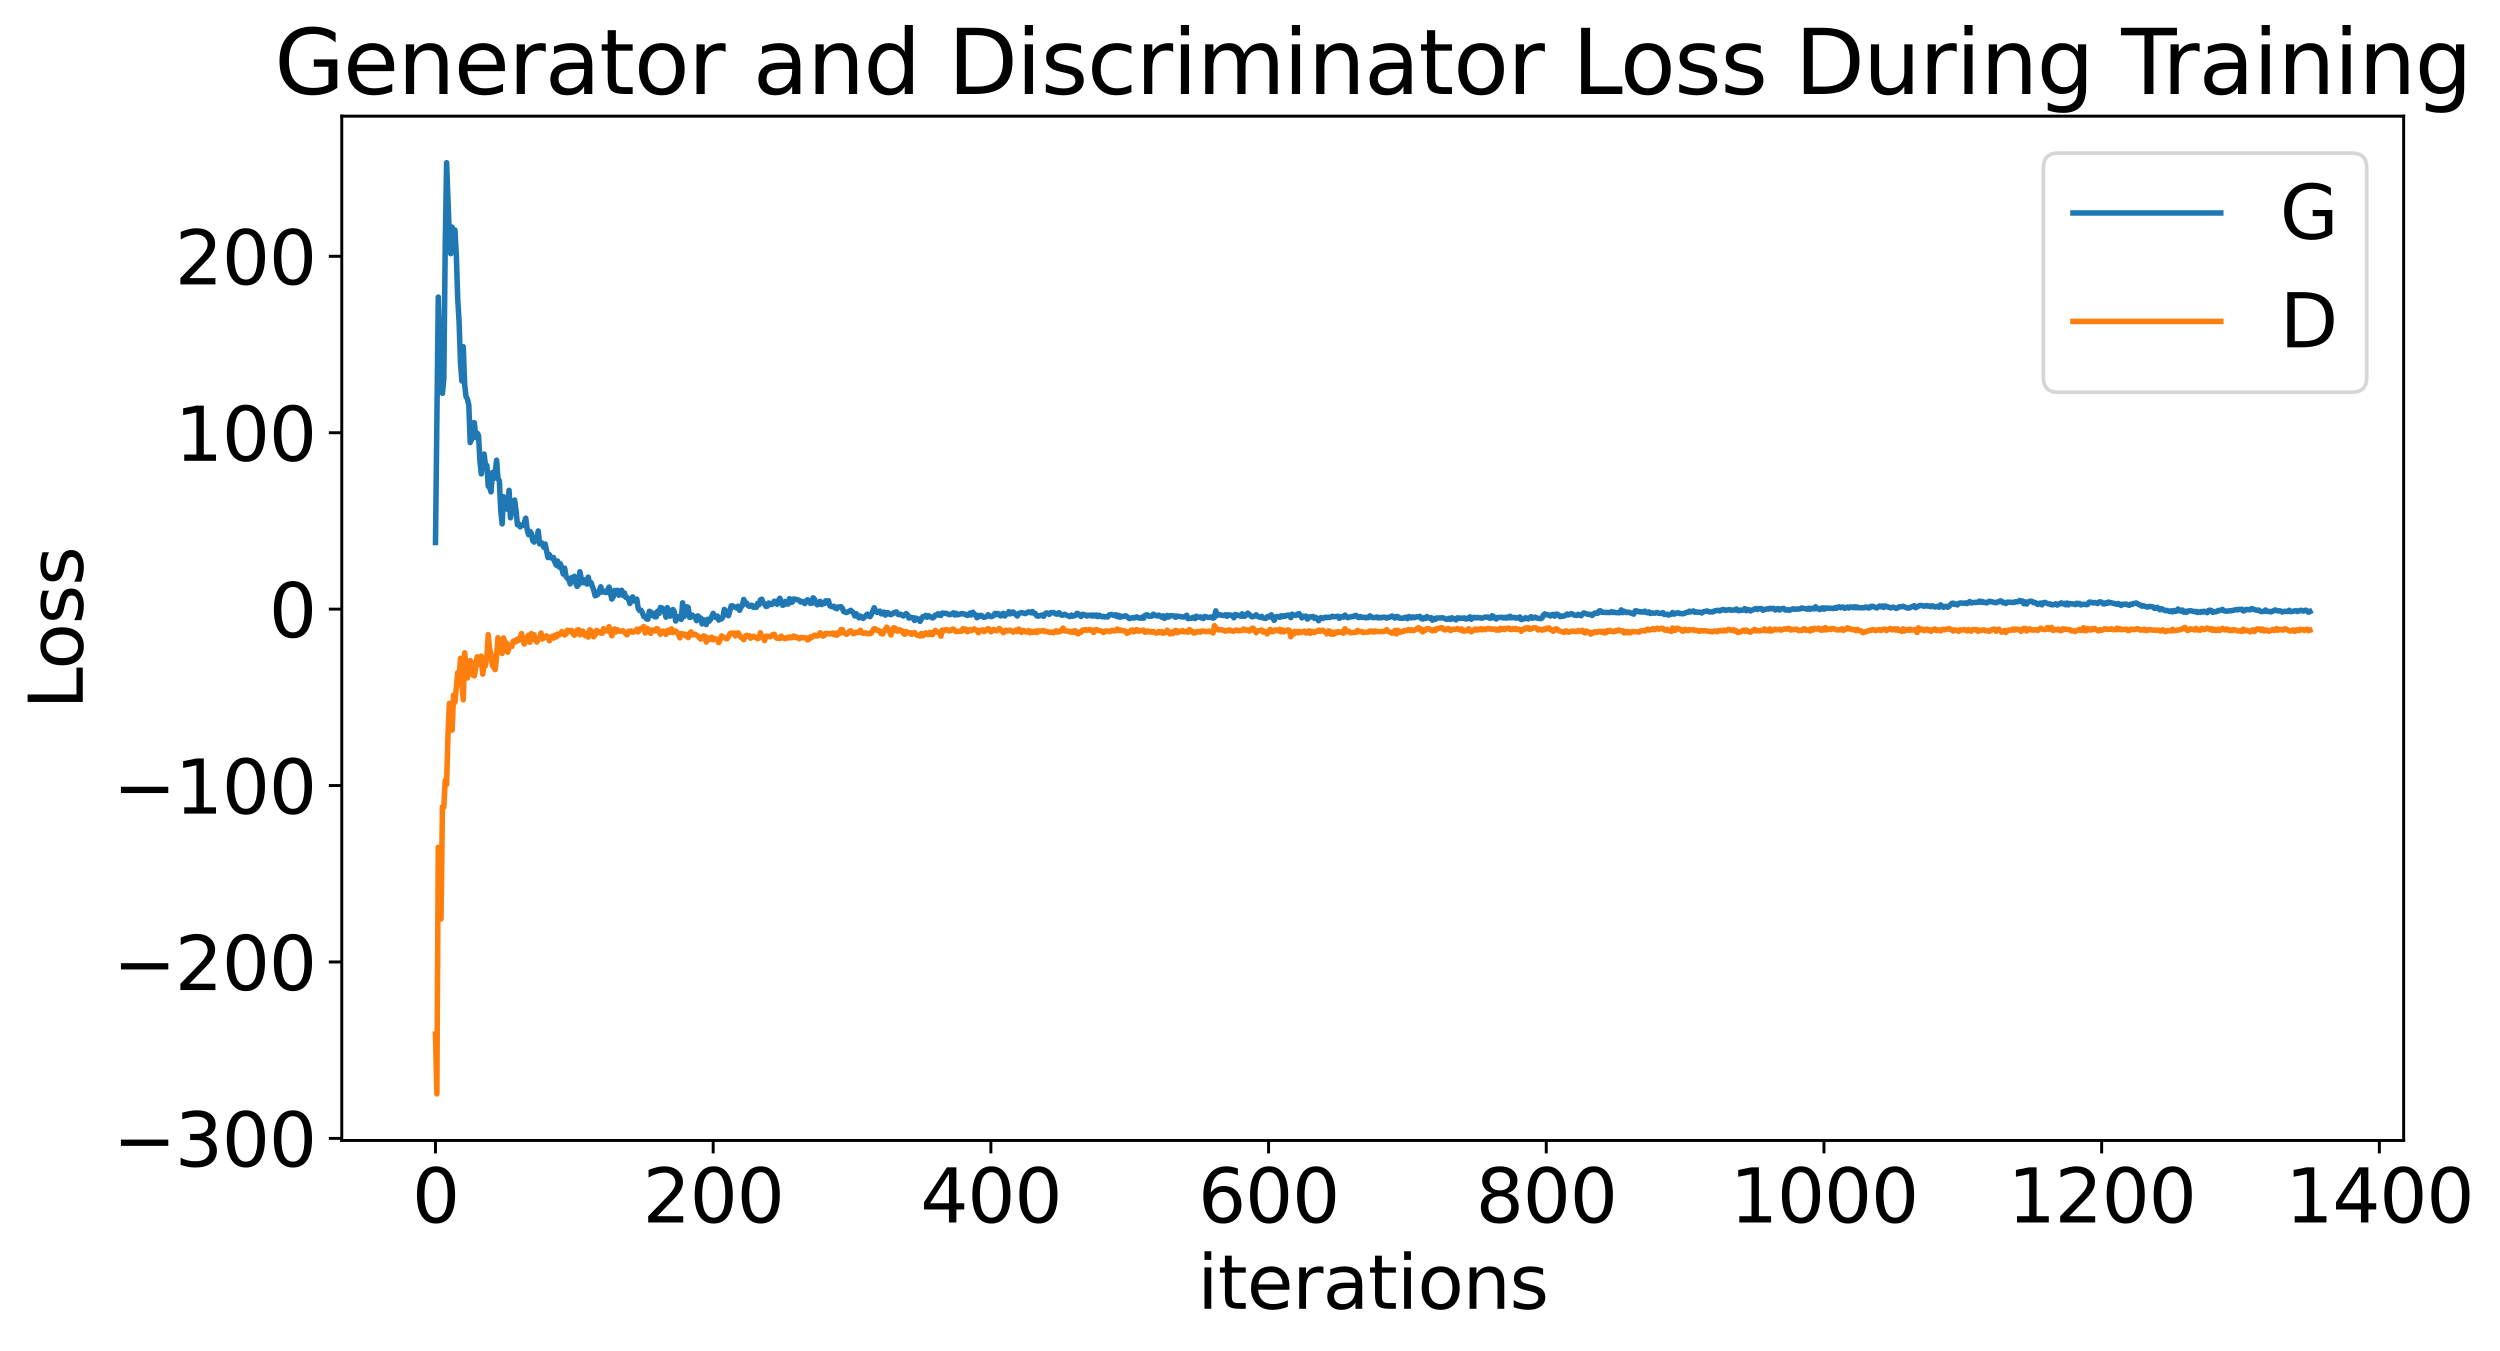 <?xml version="1.0" encoding="utf-8" standalone="no"?>
<!DOCTYPE svg PUBLIC "-//W3C//DTD SVG 1.1//EN"
  "http://www.w3.org/Graphics/SVG/1.1/DTD/svg11.dtd">
<svg xmlns:xlink="http://www.w3.org/1999/xlink" width="676.565pt" height="365.549pt" viewBox="0 0 676.565 365.549" xmlns="http://www.w3.org/2000/svg" version="1.1">
 <defs>
  <style type="text/css">*{stroke-linejoin: round; stroke-linecap: butt}</style>
 </defs>
 <g id="figure_1">
  <g id="patch_1">
   <path d="M 0 365.549 
L 676.565 365.549 
L 676.565 -0 
L 0 -0 
z
" style="fill: #ffffff"/>
  </g>
  <g id="axes_1">
   <g id="patch_2">
    <path d="M 92.491 308.636 
L 650.491 308.636 
L 650.491 31.436 
L 92.491 31.436 
z
" style="fill: #ffffff"/>
   </g>
   <g id="matplotlib.axis_1">
    <g id="xtick_1">
     <g id="line2d_1">
      <defs>
       <path id="m190c72aa3a" d="M 0 0 
L 0 3.5 
" style="stroke: #000000; stroke-width: 0.8"/>
      </defs>
      <g>
       <use xlink:href="#m190c72aa3a" x="117.854" y="308.636" style="stroke: #000000; stroke-width: 0.8"/>
      </g>
     </g>
     <g id="text_1">
      <!-- 0 -->
      <g transform="translate(111.492 330.833) scale(0.2 -0.2)">
       <defs>
        <path id="DejaVuSans-30" d="M 2034 4250 
Q 1547 4250 1301 3770 
Q 1056 3291 1056 2328 
Q 1056 1369 1301 889 
Q 1547 409 2034 409 
Q 2525 409 2770 889 
Q 3016 1369 3016 2328 
Q 3016 3291 2770 3770 
Q 2525 4250 2034 4250 
z
M 2034 4750 
Q 2819 4750 3233 4129 
Q 3647 3509 3647 2328 
Q 3647 1150 3233 529 
Q 2819 -91 2034 -91 
Q 1250 -91 836 529 
Q 422 1150 422 2328 
Q 422 3509 836 4129 
Q 1250 4750 2034 4750 
z
" transform="scale(0.016)"/>
       </defs>
       <use xlink:href="#DejaVuSans-30"/>
      </g>
     </g>
    </g>
    <g id="xtick_2">
     <g id="line2d_2">
      <g>
       <use xlink:href="#m190c72aa3a" x="193.006" y="308.636" style="stroke: #000000; stroke-width: 0.8"/>
      </g>
     </g>
     <g id="text_2">
      <!-- 200 -->
      <g transform="translate(173.918 330.833) scale(0.2 -0.2)">
       <defs>
        <path id="DejaVuSans-32" d="M 1228 531 
L 3431 531 
L 3431 0 
L 469 0 
L 469 531 
Q 828 903 1448 1529 
Q 2069 2156 2228 2338 
Q 2531 2678 2651 2914 
Q 2772 3150 2772 3378 
Q 2772 3750 2511 3984 
Q 2250 4219 1831 4219 
Q 1534 4219 1204 4116 
Q 875 4013 500 3803 
L 500 4441 
Q 881 4594 1212 4672 
Q 1544 4750 1819 4750 
Q 2544 4750 2975 4387 
Q 3406 4025 3406 3419 
Q 3406 3131 3298 2873 
Q 3191 2616 2906 2266 
Q 2828 2175 2409 1742 
Q 1991 1309 1228 531 
z
" transform="scale(0.016)"/>
       </defs>
       <use xlink:href="#DejaVuSans-32"/>
       <use xlink:href="#DejaVuSans-30" x="63.623"/>
       <use xlink:href="#DejaVuSans-30" x="127.246"/>
      </g>
     </g>
    </g>
    <g id="xtick_3">
     <g id="line2d_3">
      <g>
       <use xlink:href="#m190c72aa3a" x="268.157" y="308.636" style="stroke: #000000; stroke-width: 0.8"/>
      </g>
     </g>
     <g id="text_3">
      <!-- 400 -->
      <g transform="translate(249.07 330.833) scale(0.2 -0.2)">
       <defs>
        <path id="DejaVuSans-34" d="M 2419 4116 
L 825 1625 
L 2419 1625 
L 2419 4116 
z
M 2253 4666 
L 3047 4666 
L 3047 1625 
L 3713 1625 
L 3713 1100 
L 3047 1100 
L 3047 0 
L 2419 0 
L 2419 1100 
L 313 1100 
L 313 1709 
L 2253 4666 
z
" transform="scale(0.016)"/>
       </defs>
       <use xlink:href="#DejaVuSans-34"/>
       <use xlink:href="#DejaVuSans-30" x="63.623"/>
       <use xlink:href="#DejaVuSans-30" x="127.246"/>
      </g>
     </g>
    </g>
    <g id="xtick_4">
     <g id="line2d_4">
      <g>
       <use xlink:href="#m190c72aa3a" x="343.309" y="308.636" style="stroke: #000000; stroke-width: 0.8"/>
      </g>
     </g>
     <g id="text_4">
      <!-- 600 -->
      <g transform="translate(324.221 330.833) scale(0.2 -0.2)">
       <defs>
        <path id="DejaVuSans-36" d="M 2113 2584 
Q 1688 2584 1439 2293 
Q 1191 2003 1191 1497 
Q 1191 994 1439 701 
Q 1688 409 2113 409 
Q 2538 409 2786 701 
Q 3034 994 3034 1497 
Q 3034 2003 2786 2293 
Q 2538 2584 2113 2584 
z
M 3366 4563 
L 3366 3988 
Q 3128 4100 2886 4159 
Q 2644 4219 2406 4219 
Q 1781 4219 1451 3797 
Q 1122 3375 1075 2522 
Q 1259 2794 1537 2939 
Q 1816 3084 2150 3084 
Q 2853 3084 3261 2657 
Q 3669 2231 3669 1497 
Q 3669 778 3244 343 
Q 2819 -91 2113 -91 
Q 1303 -91 875 529 
Q 447 1150 447 2328 
Q 447 3434 972 4092 
Q 1497 4750 2381 4750 
Q 2619 4750 2861 4703 
Q 3103 4656 3366 4563 
z
" transform="scale(0.016)"/>
       </defs>
       <use xlink:href="#DejaVuSans-36"/>
       <use xlink:href="#DejaVuSans-30" x="63.623"/>
       <use xlink:href="#DejaVuSans-30" x="127.246"/>
      </g>
     </g>
    </g>
    <g id="xtick_5">
     <g id="line2d_5">
      <g>
       <use xlink:href="#m190c72aa3a" x="418.46" y="308.636" style="stroke: #000000; stroke-width: 0.8"/>
      </g>
     </g>
     <g id="text_5">
      <!-- 800 -->
      <g transform="translate(399.373 330.833) scale(0.2 -0.2)">
       <defs>
        <path id="DejaVuSans-38" d="M 2034 2216 
Q 1584 2216 1326 1975 
Q 1069 1734 1069 1313 
Q 1069 891 1326 650 
Q 1584 409 2034 409 
Q 2484 409 2743 651 
Q 3003 894 3003 1313 
Q 3003 1734 2745 1975 
Q 2488 2216 2034 2216 
z
M 1403 2484 
Q 997 2584 770 2862 
Q 544 3141 544 3541 
Q 544 4100 942 4425 
Q 1341 4750 2034 4750 
Q 2731 4750 3128 4425 
Q 3525 4100 3525 3541 
Q 3525 3141 3298 2862 
Q 3072 2584 2669 2484 
Q 3125 2378 3379 2068 
Q 3634 1759 3634 1313 
Q 3634 634 3220 271 
Q 2806 -91 2034 -91 
Q 1263 -91 848 271 
Q 434 634 434 1313 
Q 434 1759 690 2068 
Q 947 2378 1403 2484 
z
M 1172 3481 
Q 1172 3119 1398 2916 
Q 1625 2713 2034 2713 
Q 2441 2713 2670 2916 
Q 2900 3119 2900 3481 
Q 2900 3844 2670 4047 
Q 2441 4250 2034 4250 
Q 1625 4250 1398 4047 
Q 1172 3844 1172 3481 
z
" transform="scale(0.016)"/>
       </defs>
       <use xlink:href="#DejaVuSans-38"/>
       <use xlink:href="#DejaVuSans-30" x="63.623"/>
       <use xlink:href="#DejaVuSans-30" x="127.246"/>
      </g>
     </g>
    </g>
    <g id="xtick_6">
     <g id="line2d_6">
      <g>
       <use xlink:href="#m190c72aa3a" x="493.612" y="308.636" style="stroke: #000000; stroke-width: 0.8"/>
      </g>
     </g>
     <g id="text_6">
      <!-- 1000 -->
      <g transform="translate(468.162 330.833) scale(0.2 -0.2)">
       <defs>
        <path id="DejaVuSans-31" d="M 794 531 
L 1825 531 
L 1825 4091 
L 703 3866 
L 703 4441 
L 1819 4666 
L 2450 4666 
L 2450 531 
L 3481 531 
L 3481 0 
L 794 0 
L 794 531 
z
" transform="scale(0.016)"/>
       </defs>
       <use xlink:href="#DejaVuSans-31"/>
       <use xlink:href="#DejaVuSans-30" x="63.623"/>
       <use xlink:href="#DejaVuSans-30" x="127.246"/>
       <use xlink:href="#DejaVuSans-30" x="190.869"/>
      </g>
     </g>
    </g>
    <g id="xtick_7">
     <g id="line2d_7">
      <g>
       <use xlink:href="#m190c72aa3a" x="568.763" y="308.636" style="stroke: #000000; stroke-width: 0.8"/>
      </g>
     </g>
     <g id="text_7">
      <!-- 1200 -->
      <g transform="translate(543.313 330.833) scale(0.2 -0.2)">
       <use xlink:href="#DejaVuSans-31"/>
       <use xlink:href="#DejaVuSans-32" x="63.623"/>
       <use xlink:href="#DejaVuSans-30" x="127.246"/>
       <use xlink:href="#DejaVuSans-30" x="190.869"/>
      </g>
     </g>
    </g>
    <g id="xtick_8">
     <g id="line2d_8">
      <g>
       <use xlink:href="#m190c72aa3a" x="643.915" y="308.636" style="stroke: #000000; stroke-width: 0.8"/>
      </g>
     </g>
     <g id="text_8">
      <!-- 1400 -->
      <g transform="translate(618.465 330.833) scale(0.2 -0.2)">
       <use xlink:href="#DejaVuSans-31"/>
       <use xlink:href="#DejaVuSans-34" x="63.623"/>
       <use xlink:href="#DejaVuSans-30" x="127.246"/>
       <use xlink:href="#DejaVuSans-30" x="190.869"/>
      </g>
     </g>
    </g>
    <g id="text_9">
     <!-- iterations -->
     <g transform="translate(324.036 354.189) scale(0.2 -0.2)">
      <defs>
       <path id="DejaVuSans-69" d="M 603 3500 
L 1178 3500 
L 1178 0 
L 603 0 
L 603 3500 
z
M 603 4863 
L 1178 4863 
L 1178 4134 
L 603 4134 
L 603 4863 
z
" transform="scale(0.016)"/>
       <path id="DejaVuSans-74" d="M 1172 4494 
L 1172 3500 
L 2356 3500 
L 2356 3053 
L 1172 3053 
L 1172 1153 
Q 1172 725 1289 603 
Q 1406 481 1766 481 
L 2356 481 
L 2356 0 
L 1766 0 
Q 1100 0 847 248 
Q 594 497 594 1153 
L 594 3053 
L 172 3053 
L 172 3500 
L 594 3500 
L 594 4494 
L 1172 4494 
z
" transform="scale(0.016)"/>
       <path id="DejaVuSans-65" d="M 3597 1894 
L 3597 1613 
L 953 1613 
Q 991 1019 1311 708 
Q 1631 397 2203 397 
Q 2534 397 2845 478 
Q 3156 559 3463 722 
L 3463 178 
Q 3153 47 2828 -22 
Q 2503 -91 2169 -91 
Q 1331 -91 842 396 
Q 353 884 353 1716 
Q 353 2575 817 3079 
Q 1281 3584 2069 3584 
Q 2775 3584 3186 3129 
Q 3597 2675 3597 1894 
z
M 3022 2063 
Q 3016 2534 2758 2815 
Q 2500 3097 2075 3097 
Q 1594 3097 1305 2825 
Q 1016 2553 972 2059 
L 3022 2063 
z
" transform="scale(0.016)"/>
       <path id="DejaVuSans-72" d="M 2631 2963 
Q 2534 3019 2420 3045 
Q 2306 3072 2169 3072 
Q 1681 3072 1420 2755 
Q 1159 2438 1159 1844 
L 1159 0 
L 581 0 
L 581 3500 
L 1159 3500 
L 1159 2956 
Q 1341 3275 1631 3429 
Q 1922 3584 2338 3584 
Q 2397 3584 2469 3576 
Q 2541 3569 2628 3553 
L 2631 2963 
z
" transform="scale(0.016)"/>
       <path id="DejaVuSans-61" d="M 2194 1759 
Q 1497 1759 1228 1600 
Q 959 1441 959 1056 
Q 959 750 1161 570 
Q 1363 391 1709 391 
Q 2188 391 2477 730 
Q 2766 1069 2766 1631 
L 2766 1759 
L 2194 1759 
z
M 3341 1997 
L 3341 0 
L 2766 0 
L 2766 531 
Q 2569 213 2275 61 
Q 1981 -91 1556 -91 
Q 1019 -91 701 211 
Q 384 513 384 1019 
Q 384 1609 779 1909 
Q 1175 2209 1959 2209 
L 2766 2209 
L 2766 2266 
Q 2766 2663 2505 2880 
Q 2244 3097 1772 3097 
Q 1472 3097 1187 3025 
Q 903 2953 641 2809 
L 641 3341 
Q 956 3463 1253 3523 
Q 1550 3584 1831 3584 
Q 2591 3584 2966 3190 
Q 3341 2797 3341 1997 
z
" transform="scale(0.016)"/>
       <path id="DejaVuSans-6f" d="M 1959 3097 
Q 1497 3097 1228 2736 
Q 959 2375 959 1747 
Q 959 1119 1226 758 
Q 1494 397 1959 397 
Q 2419 397 2687 759 
Q 2956 1122 2956 1747 
Q 2956 2369 2687 2733 
Q 2419 3097 1959 3097 
z
M 1959 3584 
Q 2709 3584 3137 3096 
Q 3566 2609 3566 1747 
Q 3566 888 3137 398 
Q 2709 -91 1959 -91 
Q 1206 -91 779 398 
Q 353 888 353 1747 
Q 353 2609 779 3096 
Q 1206 3584 1959 3584 
z
" transform="scale(0.016)"/>
       <path id="DejaVuSans-6e" d="M 3513 2113 
L 3513 0 
L 2938 0 
L 2938 2094 
Q 2938 2591 2744 2837 
Q 2550 3084 2163 3084 
Q 1697 3084 1428 2787 
Q 1159 2491 1159 1978 
L 1159 0 
L 581 0 
L 581 3500 
L 1159 3500 
L 1159 2956 
Q 1366 3272 1645 3428 
Q 1925 3584 2291 3584 
Q 2894 3584 3203 3211 
Q 3513 2838 3513 2113 
z
" transform="scale(0.016)"/>
       <path id="DejaVuSans-73" d="M 2834 3397 
L 2834 2853 
Q 2591 2978 2328 3040 
Q 2066 3103 1784 3103 
Q 1356 3103 1142 2972 
Q 928 2841 928 2578 
Q 928 2378 1081 2264 
Q 1234 2150 1697 2047 
L 1894 2003 
Q 2506 1872 2764 1633 
Q 3022 1394 3022 966 
Q 3022 478 2636 193 
Q 2250 -91 1575 -91 
Q 1294 -91 989 -36 
Q 684 19 347 128 
L 347 722 
Q 666 556 975 473 
Q 1284 391 1588 391 
Q 1994 391 2212 530 
Q 2431 669 2431 922 
Q 2431 1156 2273 1281 
Q 2116 1406 1581 1522 
L 1381 1569 
Q 847 1681 609 1914 
Q 372 2147 372 2553 
Q 372 3047 722 3315 
Q 1072 3584 1716 3584 
Q 2034 3584 2315 3537 
Q 2597 3491 2834 3397 
z
" transform="scale(0.016)"/>
      </defs>
      <use xlink:href="#DejaVuSans-69"/>
      <use xlink:href="#DejaVuSans-74" x="27.783"/>
      <use xlink:href="#DejaVuSans-65" x="66.992"/>
      <use xlink:href="#DejaVuSans-72" x="128.516"/>
      <use xlink:href="#DejaVuSans-61" x="169.629"/>
      <use xlink:href="#DejaVuSans-74" x="230.908"/>
      <use xlink:href="#DejaVuSans-69" x="270.117"/>
      <use xlink:href="#DejaVuSans-6f" x="297.9"/>
      <use xlink:href="#DejaVuSans-6e" x="359.082"/>
      <use xlink:href="#DejaVuSans-73" x="422.461"/>
     </g>
    </g>
   </g>
   <g id="matplotlib.axis_2">
    <g id="ytick_1">
     <g id="line2d_9">
      <defs>
       <path id="m8e6391b70d" d="M 0 0 
L -3.5 0 
" style="stroke: #000000; stroke-width: 0.8"/>
      </defs>
      <g>
       <use xlink:href="#m8e6391b70d" x="92.491" y="308.076" style="stroke: #000000; stroke-width: 0.8"/>
      </g>
     </g>
     <g id="text_10">
      <!-- −300 -->
      <g transform="translate(30.556 315.675) scale(0.2 -0.2)">
       <defs>
        <path id="DejaVuSans-2212" d="M 678 2272 
L 4684 2272 
L 4684 1741 
L 678 1741 
L 678 2272 
z
" transform="scale(0.016)"/>
        <path id="DejaVuSans-33" d="M 2597 2516 
Q 3050 2419 3304 2112 
Q 3559 1806 3559 1356 
Q 3559 666 3084 287 
Q 2609 -91 1734 -91 
Q 1441 -91 1130 -33 
Q 819 25 488 141 
L 488 750 
Q 750 597 1062 519 
Q 1375 441 1716 441 
Q 2309 441 2620 675 
Q 2931 909 2931 1356 
Q 2931 1769 2642 2001 
Q 2353 2234 1838 2234 
L 1294 2234 
L 1294 2753 
L 1863 2753 
Q 2328 2753 2575 2939 
Q 2822 3125 2822 3475 
Q 2822 3834 2567 4026 
Q 2313 4219 1838 4219 
Q 1578 4219 1281 4162 
Q 984 4106 628 3988 
L 628 4550 
Q 988 4650 1302 4700 
Q 1616 4750 1894 4750 
Q 2613 4750 3031 4423 
Q 3450 4097 3450 3541 
Q 3450 3153 3228 2886 
Q 3006 2619 2597 2516 
z
" transform="scale(0.016)"/>
       </defs>
       <use xlink:href="#DejaVuSans-2212"/>
       <use xlink:href="#DejaVuSans-33" x="83.789"/>
       <use xlink:href="#DejaVuSans-30" x="147.412"/>
       <use xlink:href="#DejaVuSans-30" x="211.035"/>
      </g>
     </g>
    </g>
    <g id="ytick_2">
     <g id="line2d_10">
      <g>
       <use xlink:href="#m8e6391b70d" x="92.491" y="260.334" style="stroke: #000000; stroke-width: 0.8"/>
      </g>
     </g>
     <g id="text_11">
      <!-- −200 -->
      <g transform="translate(30.556 267.932) scale(0.2 -0.2)">
       <use xlink:href="#DejaVuSans-2212"/>
       <use xlink:href="#DejaVuSans-32" x="83.789"/>
       <use xlink:href="#DejaVuSans-30" x="147.412"/>
       <use xlink:href="#DejaVuSans-30" x="211.035"/>
      </g>
     </g>
    </g>
    <g id="ytick_3">
     <g id="line2d_11">
      <g>
       <use xlink:href="#m8e6391b70d" x="92.491" y="212.591" style="stroke: #000000; stroke-width: 0.8"/>
      </g>
     </g>
     <g id="text_12">
      <!-- −100 -->
      <g transform="translate(30.556 220.19) scale(0.2 -0.2)">
       <use xlink:href="#DejaVuSans-2212"/>
       <use xlink:href="#DejaVuSans-31" x="83.789"/>
       <use xlink:href="#DejaVuSans-30" x="147.412"/>
       <use xlink:href="#DejaVuSans-30" x="211.035"/>
      </g>
     </g>
    </g>
    <g id="ytick_4">
     <g id="line2d_12">
      <g>
       <use xlink:href="#m8e6391b70d" x="92.491" y="164.849" style="stroke: #000000; stroke-width: 0.8"/>
      </g>
     </g>
     <g id="text_13">
      <!-- 0 -->
      <g transform="translate(72.766 172.447) scale(0.2 -0.2)">
       <use xlink:href="#DejaVuSans-30"/>
      </g>
     </g>
    </g>
    <g id="ytick_5">
     <g id="line2d_13">
      <g>
       <use xlink:href="#m8e6391b70d" x="92.491" y="117.106" style="stroke: #000000; stroke-width: 0.8"/>
      </g>
     </g>
     <g id="text_14">
      <!-- 100 -->
      <g transform="translate(47.316 124.704) scale(0.2 -0.2)">
       <use xlink:href="#DejaVuSans-31"/>
       <use xlink:href="#DejaVuSans-30" x="63.623"/>
       <use xlink:href="#DejaVuSans-30" x="127.246"/>
      </g>
     </g>
    </g>
    <g id="ytick_6">
     <g id="line2d_14">
      <g>
       <use xlink:href="#m8e6391b70d" x="92.491" y="69.363" style="stroke: #000000; stroke-width: 0.8"/>
      </g>
     </g>
     <g id="text_15">
      <!-- 200 -->
      <g transform="translate(47.316 76.962) scale(0.2 -0.2)">
       <use xlink:href="#DejaVuSans-32"/>
       <use xlink:href="#DejaVuSans-30" x="63.623"/>
       <use xlink:href="#DejaVuSans-30" x="127.246"/>
      </g>
     </g>
    </g>
    <g id="text_16">
     <!-- Loss -->
     <g transform="translate(22.397 191.971) rotate(-90) scale(0.2 -0.2)">
      <defs>
       <path id="DejaVuSans-4c" d="M 628 4666 
L 1259 4666 
L 1259 531 
L 3531 531 
L 3531 0 
L 628 0 
L 628 4666 
z
" transform="scale(0.016)"/>
      </defs>
      <use xlink:href="#DejaVuSans-4c"/>
      <use xlink:href="#DejaVuSans-6f" x="53.963"/>
      <use xlink:href="#DejaVuSans-73" x="115.145"/>
      <use xlink:href="#DejaVuSans-73" x="167.244"/>
     </g>
    </g>
   </g>
   <g id="line2d_15">
    <path d="M 117.854 146.813 
L 118.606 80.392 
L 118.982 93.975 
L 119.733 106.443 
L 120.109 102.549 
L 120.485 66.652 
L 120.86 44.036 
L 121.612 64.166 
L 121.988 68.653 
L 122.363 61.461 
L 122.739 63.79 
L 123.115 62.243 
L 123.491 69.058 
L 123.866 80.741 
L 124.242 87.131 
L 124.618 98.14 
L 124.994 103.093 
L 125.369 93.826 
L 125.745 104.095 
L 126.121 107.309 
L 126.497 107.993 
L 126.872 109.645 
L 127.248 119.774 
L 127.624 118.893 
L 128 114.43 
L 128.375 114.412 
L 128.751 118.415 
L 129.127 117.207 
L 129.503 117.824 
L 129.879 124.735 
L 130.254 128.259 
L 130.63 123.196 
L 131.006 122.886 
L 131.382 125.844 
L 131.757 125.967 
L 132.133 131.582 
L 132.509 131.872 
L 132.885 133.114 
L 133.26 127.878 
L 133.636 129.496 
L 134.012 127.713 
L 134.388 124.552 
L 134.763 129.481 
L 135.139 130.091 
L 135.515 138.115 
L 135.891 141.782 
L 136.266 134.415 
L 136.642 137.676 
L 137.018 136.065 
L 137.394 137.87 
L 137.769 132.691 
L 138.145 140.12 
L 138.521 137.645 
L 138.897 136.745 
L 139.272 135.336 
L 139.648 138.13 
L 140.024 142.003 
L 140.4 141.846 
L 140.775 142.579 
L 141.151 142.251 
L 141.527 142.172 
L 141.903 141.417 
L 142.279 140.225 
L 142.654 143.217 
L 143.03 144.688 
L 143.406 143.797 
L 143.782 144.278 
L 144.157 146.271 
L 144.533 146.702 
L 144.909 145.462 
L 145.285 145.834 
L 145.66 143.693 
L 146.036 147.194 
L 146.412 146.821 
L 146.788 147.072 
L 147.163 148.094 
L 147.539 147.234 
L 148.291 150.884 
L 148.666 150.093 
L 149.042 150.883 
L 149.418 151.093 
L 149.794 150.889 
L 150.169 152.174 
L 150.545 152.943 
L 150.921 151.838 
L 151.297 153.426 
L 151.672 152.602 
L 152.424 155.337 
L 152.8 153.769 
L 153.175 155.986 
L 153.551 156.514 
L 153.927 156.792 
L 154.303 158.005 
L 154.679 156.319 
L 155.054 157.103 
L 155.43 155.953 
L 155.806 157.745 
L 156.182 158.684 
L 156.557 158.245 
L 156.933 154.73 
L 157.309 156.566 
L 157.685 157.7 
L 158.06 156.92 
L 158.436 157.017 
L 158.812 158.068 
L 159.188 156.191 
L 159.563 157.969 
L 159.939 157.663 
L 160.691 159.728 
L 161.066 161.236 
L 161.818 160.848 
L 162.569 158.8 
L 162.945 160.26 
L 163.321 159.927 
L 163.697 160.268 
L 164.072 160.365 
L 164.824 158.884 
L 165.575 162.123 
L 165.951 161.528 
L 166.327 159.785 
L 166.703 160.608 
L 167.079 159.759 
L 167.454 161.089 
L 168.206 159.732 
L 168.582 161.107 
L 168.957 160.441 
L 169.333 161.63 
L 169.709 161.671 
L 170.085 162.152 
L 170.46 163.316 
L 171.212 161.537 
L 171.588 162.636 
L 172.339 162.15 
L 172.715 164.664 
L 173.091 165.211 
L 173.466 165.14 
L 173.842 165.83 
L 174.218 166.831 
L 174.594 166.919 
L 174.969 167.478 
L 175.345 167.576 
L 175.721 165.443 
L 176.097 165.627 
L 176.472 166.593 
L 176.848 165.962 
L 177.224 166.931 
L 177.6 166.917 
L 177.975 165.406 
L 178.351 166.035 
L 178.727 164.4 
L 179.103 164.528 
L 179.479 164.778 
L 179.854 165.584 
L 180.23 167.012 
L 180.606 164.441 
L 181.357 166.745 
L 182.109 164.956 
L 182.485 165.544 
L 182.86 168.059 
L 183.236 166.863 
L 183.612 166.852 
L 183.988 167.158 
L 184.363 167.611 
L 184.739 163.137 
L 185.115 166.852 
L 185.491 164.939 
L 185.866 164.214 
L 186.242 164.387 
L 186.618 167.064 
L 186.994 167.008 
L 187.369 166.463 
L 187.745 166.887 
L 188.121 166.91 
L 188.497 167.963 
L 188.872 166.681 
L 189.248 167.176 
L 189.624 167.246 
L 190 168.844 
L 190.375 167.709 
L 190.751 168.158 
L 191.127 169.018 
L 191.503 167.592 
L 191.879 168.116 
L 192.254 167.66 
L 193.006 165.995 
L 193.382 166.96 
L 193.757 167.091 
L 194.133 166.722 
L 194.509 167.802 
L 194.885 167.452 
L 195.26 167.494 
L 195.636 166.977 
L 196.012 164.934 
L 196.388 165.345 
L 196.763 166.148 
L 197.139 166.617 
L 197.891 163.957 
L 198.266 163.967 
L 198.642 164.243 
L 199.018 164.333 
L 199.394 164.564 
L 199.769 164.054 
L 200.145 165.162 
L 200.521 164.311 
L 200.897 163.895 
L 201.272 162.23 
L 201.648 163.021 
L 202.024 163.191 
L 202.4 163.821 
L 202.775 164.095 
L 203.151 163.816 
L 203.527 163.811 
L 203.903 164.366 
L 204.279 164.154 
L 204.654 164.381 
L 205.03 163.315 
L 205.406 163.672 
L 205.782 162.35 
L 206.157 162.175 
L 206.533 163.137 
L 206.909 163.468 
L 207.285 164.098 
L 207.66 164.052 
L 208.036 163.192 
L 208.412 163.338 
L 208.788 163.61 
L 209.163 163.409 
L 209.539 162.704 
L 209.915 163.023 
L 210.291 163.529 
L 210.666 162.514 
L 211.042 161.906 
L 211.794 163.801 
L 212.169 163.662 
L 212.545 162.767 
L 212.921 163.428 
L 213.297 163.458 
L 213.672 162.019 
L 214.048 163.02 
L 214.424 162.951 
L 214.8 162.107 
L 215.551 162.229 
L 216.303 162.468 
L 216.679 162.913 
L 217.054 162.775 
L 217.43 162.843 
L 217.806 163.355 
L 218.182 162.628 
L 218.557 162.306 
L 218.933 162.595 
L 219.309 163.28 
L 219.685 163.235 
L 220.06 161.798 
L 220.436 162.181 
L 220.812 163.301 
L 221.188 163.675 
L 221.563 163.381 
L 221.939 162.734 
L 222.315 163.61 
L 222.691 163.323 
L 223.066 163.353 
L 223.442 162.602 
L 223.818 163.122 
L 224.194 162.57 
L 224.569 163.909 
L 224.945 164.132 
L 225.321 164.182 
L 225.697 164.069 
L 226.072 164.588 
L 226.448 164.74 
L 226.824 164.283 
L 227.575 164.186 
L 227.951 164.616 
L 228.327 165.504 
L 229.079 165.767 
L 229.83 165.438 
L 230.206 165.166 
L 230.957 165.821 
L 231.333 166.699 
L 231.709 166.09 
L 232.085 166.546 
L 232.46 167.202 
L 232.836 166.722 
L 233.588 167.357 
L 234.715 166.196 
L 235.091 166.672 
L 235.466 166.874 
L 235.842 166.186 
L 236.594 164.469 
L 236.969 165.367 
L 237.345 165.737 
L 238.097 165.389 
L 238.472 166.118 
L 238.848 166.045 
L 239.224 165.652 
L 239.6 166.464 
L 239.975 165.812 
L 240.351 165.811 
L 240.727 166.233 
L 241.103 166.329 
L 241.479 166.184 
L 241.854 165.832 
L 242.606 165.619 
L 242.982 166.241 
L 243.357 166.332 
L 243.733 166.229 
L 244.485 166.707 
L 245.236 166.057 
L 245.612 166.367 
L 245.988 167.26 
L 246.363 167.008 
L 246.739 167.162 
L 247.115 167.142 
L 247.491 167.918 
L 247.866 167.266 
L 248.242 167.63 
L 248.618 167.502 
L 248.994 168.161 
L 249.745 166.867 
L 250.121 166.92 
L 250.497 166.549 
L 250.872 167.039 
L 251.248 166.612 
L 252.375 167.228 
L 252.751 166.976 
L 253.127 166.452 
L 253.503 166.489 
L 253.879 166.092 
L 254.254 166.502 
L 254.63 166.56 
L 255.006 165.91 
L 256.133 166.006 
L 256.885 166.349 
L 257.26 166.323 
L 258.012 165.846 
L 258.388 166.437 
L 258.763 165.984 
L 259.139 166.38 
L 260.266 166.068 
L 260.642 166.07 
L 261.018 166.238 
L 261.394 166.275 
L 261.769 166.56 
L 262.145 166.428 
L 262.521 165.903 
L 262.897 166.414 
L 263.272 165.688 
L 263.648 166.21 
L 264.024 166.443 
L 264.4 167.175 
L 264.775 166.547 
L 265.151 166.812 
L 265.527 166.534 
L 266.279 167.081 
L 267.03 166.84 
L 267.406 166.369 
L 268.157 166.876 
L 268.533 166.808 
L 268.909 166.563 
L 269.285 166.01 
L 269.66 166.357 
L 270.036 166.028 
L 270.412 166.255 
L 270.788 166.696 
L 271.163 166.184 
L 271.539 166.003 
L 271.915 166.706 
L 272.291 166.215 
L 272.666 166.142 
L 273.042 165.532 
L 273.418 166.138 
L 273.794 165.987 
L 274.169 165.612 
L 275.297 166.712 
L 275.672 166.035 
L 276.424 165.784 
L 277.551 166.055 
L 278.303 165.584 
L 278.679 165.646 
L 279.054 165.847 
L 279.43 165.522 
L 279.806 165.979 
L 280.182 166.035 
L 280.557 166.662 
L 280.933 166.76 
L 282.06 166.435 
L 282.436 166.783 
L 282.812 166.141 
L 283.188 165.875 
L 283.563 165.975 
L 283.939 166.271 
L 284.315 165.838 
L 285.066 165.77 
L 285.818 166.178 
L 286.194 166.191 
L 286.569 165.818 
L 287.321 166.511 
L 287.697 166.449 
L 288.072 166.241 
L 289.575 166.883 
L 289.951 166.46 
L 290.327 166.758 
L 291.079 166.516 
L 291.454 166.008 
L 291.83 166.129 
L 292.582 166.845 
L 292.957 166.274 
L 293.333 166.282 
L 294.085 166.712 
L 294.46 166.497 
L 294.836 166.611 
L 295.212 166.444 
L 295.588 166.73 
L 295.963 166.437 
L 296.339 166.704 
L 296.715 166.441 
L 297.091 166.89 
L 297.466 166.503 
L 298.218 166.926 
L 298.594 166.803 
L 298.969 166.976 
L 299.345 166.899 
L 299.721 166.984 
L 300.097 166.476 
L 300.848 166.278 
L 301.224 166.503 
L 301.6 166.57 
L 301.975 166.37 
L 302.351 166.853 
L 302.727 166.531 
L 303.103 167.048 
L 303.479 166.761 
L 303.854 166.886 
L 304.606 166.645 
L 304.982 166.826 
L 305.357 167.224 
L 305.733 167.398 
L 306.485 167.137 
L 306.86 167.25 
L 307.612 166.936 
L 307.988 167.181 
L 308.739 167.295 
L 309.115 167.001 
L 309.491 167.302 
L 309.866 166.535 
L 310.242 166.397 
L 310.618 166.435 
L 310.994 166.783 
L 311.745 166.731 
L 312.121 166.217 
L 312.497 166.567 
L 312.872 166.529 
L 313.248 166.719 
L 313.624 166.465 
L 314.375 167.027 
L 314.751 166.683 
L 315.127 167.336 
L 315.503 167.092 
L 315.879 166.567 
L 316.254 166.989 
L 316.63 166.623 
L 317.757 166.675 
L 318.133 167.062 
L 318.509 166.724 
L 319.26 166.845 
L 320.012 166.963 
L 320.388 166.983 
L 320.763 166.842 
L 321.139 166.502 
L 321.515 167.418 
L 321.891 167.302 
L 322.266 167.366 
L 323.018 167.024 
L 323.394 167.391 
L 323.769 166.757 
L 324.145 167.057 
L 324.897 166.958 
L 325.272 167.276 
L 325.648 167.375 
L 326.024 166.841 
L 327.151 167.113 
L 327.903 166.972 
L 328.279 167.291 
L 328.654 167.067 
L 329.03 165.323 
L 329.406 166.546 
L 329.782 166.38 
L 330.157 166.35 
L 330.533 166.504 
L 331.285 166.556 
L 331.66 166.356 
L 332.036 166.794 
L 332.412 166.395 
L 333.539 166.558 
L 333.915 167.176 
L 334.291 166.287 
L 334.666 166.511 
L 335.042 166.462 
L 335.794 166.764 
L 336.169 166.13 
L 336.545 166.803 
L 336.921 166.742 
L 337.672 165.927 
L 338.8 166.934 
L 339.551 166.745 
L 339.927 166.37 
L 340.303 166.801 
L 341.054 167.071 
L 341.43 166.816 
L 341.806 167.223 
L 342.557 167.363 
L 342.933 166.969 
L 343.309 166.753 
L 343.685 166.998 
L 344.06 166.382 
L 344.436 166.995 
L 344.812 167.875 
L 345.188 166.987 
L 345.563 166.826 
L 346.315 167.049 
L 346.691 166.645 
L 347.066 166.91 
L 347.442 166.632 
L 347.818 166.784 
L 348.194 166.545 
L 348.569 166.456 
L 348.945 166.537 
L 349.321 167.145 
L 349.697 166.201 
L 350.072 166.478 
L 350.824 166.526 
L 351.2 166.162 
L 351.575 166.062 
L 352.327 167.214 
L 352.703 166.756 
L 353.079 166.974 
L 353.454 166.738 
L 353.83 167.536 
L 354.206 167.145 
L 354.582 166.92 
L 354.957 166.985 
L 355.333 166.844 
L 355.709 167.331 
L 356.085 167.096 
L 356.46 167.413 
L 356.836 167.982 
L 357.212 167.303 
L 357.588 167.114 
L 357.963 167.372 
L 358.715 167.021 
L 359.091 167.147 
L 359.466 167.058 
L 359.842 167.107 
L 360.594 166.768 
L 360.969 166.903 
L 361.721 166.86 
L 362.097 166.764 
L 362.472 167.353 
L 362.848 166.947 
L 363.224 166.897 
L 363.6 167.016 
L 363.975 166.462 
L 364.727 167.159 
L 365.479 166.939 
L 365.854 166.852 
L 366.23 166.908 
L 366.606 166.615 
L 366.982 166.527 
L 367.357 166.991 
L 367.733 167.132 
L 368.109 166.872 
L 368.485 167.064 
L 369.236 167.056 
L 369.612 167.201 
L 369.988 167.046 
L 370.363 167.141 
L 370.739 166.671 
L 371.491 167.151 
L 372.242 167.093 
L 372.618 166.961 
L 372.994 167.238 
L 373.369 167.067 
L 373.745 167.195 
L 374.497 166.998 
L 374.872 167.06 
L 375.248 167.289 
L 375.624 167.065 
L 376 167.093 
L 376.751 166.718 
L 377.503 167.257 
L 377.879 166.848 
L 378.254 166.865 
L 378.63 167.268 
L 379.757 167.315 
L 380.133 167.112 
L 380.509 167.048 
L 380.885 167.417 
L 381.26 166.859 
L 381.636 166.975 
L 382.012 167.212 
L 382.388 166.953 
L 382.763 167.154 
L 383.515 166.886 
L 383.891 166.962 
L 384.266 166.795 
L 384.642 167.377 
L 385.018 167.534 
L 385.394 167.193 
L 385.769 167.396 
L 386.145 166.865 
L 386.897 167.31 
L 387.272 167.144 
L 387.648 167.839 
L 388.024 167.392 
L 388.4 167.624 
L 388.775 167.267 
L 390.279 167.197 
L 390.654 167.239 
L 391.406 167.601 
L 391.782 167.567 
L 392.157 167.343 
L 392.533 167.627 
L 392.909 167.185 
L 394.036 167.754 
L 394.412 167.193 
L 395.163 167.345 
L 395.539 167.276 
L 395.915 167.338 
L 396.291 167.218 
L 396.666 167.525 
L 397.042 167.486 
L 397.794 166.934 
L 398.169 167.599 
L 398.545 167.196 
L 398.921 167.073 
L 399.297 167.231 
L 399.672 167.088 
L 400.048 167.194 
L 400.424 167.141 
L 400.8 167.288 
L 401.175 167.258 
L 401.927 166.999 
L 402.679 167.024 
L 403.054 167.266 
L 403.43 167.303 
L 403.806 166.629 
L 404.182 166.868 
L 404.557 167.276 
L 404.933 167.517 
L 405.309 167.131 
L 406.436 167.059 
L 406.812 167.225 
L 407.188 167.074 
L 407.563 167.3 
L 407.939 167.005 
L 408.315 167.181 
L 408.691 166.782 
L 409.066 167.195 
L 409.818 167.097 
L 410.194 167.292 
L 410.569 167.159 
L 410.945 167.285 
L 411.321 166.967 
L 411.697 167.694 
L 412.072 167.503 
L 412.448 167.514 
L 412.824 167.161 
L 413.575 167.503 
L 414.327 166.898 
L 414.703 167.31 
L 415.454 167.016 
L 415.83 167.251 
L 416.957 167.416 
L 417.333 167.211 
L 417.709 166.434 
L 418.085 166.127 
L 418.46 166.374 
L 418.836 166.34 
L 419.588 166.699 
L 419.963 166.367 
L 420.339 166.289 
L 420.715 166.737 
L 421.091 166.21 
L 421.466 166.206 
L 421.842 166.469 
L 422.218 166.893 
L 422.594 166.7 
L 422.969 166.797 
L 423.721 166.497 
L 424.097 166.17 
L 424.472 166.418 
L 425.224 166.053 
L 425.6 166.192 
L 425.975 166.459 
L 426.727 166.548 
L 427.103 166.246 
L 427.854 166.631 
L 428.606 165.867 
L 429.733 166.255 
L 430.485 166.263 
L 430.86 166.559 
L 431.612 165.905 
L 432.363 165.974 
L 432.739 165.351 
L 433.115 165.298 
L 433.491 165.698 
L 435.745 165.775 
L 436.121 165.533 
L 436.497 165.744 
L 436.872 165.648 
L 437.248 165.787 
L 438.375 165.81 
L 438.751 165.062 
L 439.127 165.785 
L 439.503 165.419 
L 440.254 165.781 
L 440.63 165.648 
L 442.133 166.188 
L 442.509 165.338 
L 442.885 165.297 
L 443.26 165.515 
L 443.636 165.505 
L 444.012 165.658 
L 444.388 165.549 
L 444.763 165.654 
L 445.139 165.394 
L 445.515 165.753 
L 445.891 165.821 
L 446.266 165.606 
L 446.642 166.029 
L 447.018 165.869 
L 447.769 165.946 
L 448.521 165.765 
L 448.897 165.982 
L 449.648 166.002 
L 450.024 165.788 
L 450.4 166.287 
L 451.151 166.211 
L 451.527 166.457 
L 452.279 166.188 
L 452.654 165.78 
L 453.03 166.209 
L 453.782 165.893 
L 454.157 165.827 
L 454.533 166.03 
L 454.909 166.003 
L 455.285 166.121 
L 456.036 165.924 
L 456.412 165.721 
L 456.788 165.697 
L 457.163 165.405 
L 457.539 165.597 
L 458.291 165.34 
L 458.666 165.682 
L 459.042 165.58 
L 459.418 165.731 
L 459.794 165.652 
L 460.169 165.688 
L 460.545 165.884 
L 460.921 165.584 
L 461.672 165.404 
L 462.048 165.352 
L 462.424 165.58 
L 463.551 165.603 
L 463.927 165.346 
L 465.054 165.159 
L 465.43 165.341 
L 466.182 164.955 
L 466.557 164.961 
L 466.933 165.192 
L 468.06 164.957 
L 468.436 165.146 
L 469.188 165.082 
L 469.563 165.095 
L 469.939 164.807 
L 470.315 165.228 
L 470.691 165.266 
L 471.066 165.103 
L 471.442 165.185 
L 471.818 165.012 
L 472.194 164.705 
L 472.569 165.269 
L 472.945 164.957 
L 473.321 165.007 
L 473.697 165.341 
L 475.2 164.662 
L 475.575 164.945 
L 475.951 164.735 
L 476.703 164.692 
L 477.079 165.13 
L 478.206 164.76 
L 478.582 164.835 
L 478.957 164.605 
L 479.333 164.754 
L 479.709 164.64 
L 480.085 164.668 
L 480.46 165.085 
L 480.836 164.8 
L 481.212 164.702 
L 481.588 165.092 
L 481.963 164.785 
L 482.715 164.655 
L 483.091 165.051 
L 483.466 165.094 
L 483.842 165.015 
L 484.218 165.173 
L 484.969 164.854 
L 485.345 164.753 
L 485.721 164.881 
L 487.224 164.767 
L 487.6 164.538 
L 489.103 164.844 
L 489.479 164.599 
L 489.854 164.904 
L 490.23 164.632 
L 490.606 164.646 
L 490.982 164.791 
L 491.357 164.208 
L 491.733 164.72 
L 492.109 164.686 
L 492.485 164.972 
L 492.86 164.608 
L 493.236 164.512 
L 493.612 164.873 
L 493.988 164.52 
L 494.363 164.653 
L 494.739 164.556 
L 496.242 164.682 
L 496.618 164.428 
L 496.994 164.624 
L 497.369 164.293 
L 497.745 164.24 
L 498.121 164.455 
L 498.497 164.293 
L 498.872 164.303 
L 499.248 164.651 
L 500 164.281 
L 500.375 164.558 
L 500.751 164.271 
L 501.127 164.266 
L 501.503 164.443 
L 501.879 164.196 
L 502.254 164.48 
L 502.63 164.262 
L 503.006 164.474 
L 504.509 164.474 
L 504.885 164.274 
L 505.26 164.296 
L 505.636 164.543 
L 506.012 164.458 
L 506.388 164.096 
L 506.763 164.07 
L 507.891 164.533 
L 508.642 164.003 
L 509.018 164.192 
L 509.394 164.002 
L 509.769 164.387 
L 510.145 163.98 
L 511.648 164.529 
L 512.024 164.349 
L 512.4 164.334 
L 513.151 164.654 
L 513.527 164.513 
L 513.903 164.249 
L 514.654 164.181 
L 515.03 164.087 
L 516.157 164.528 
L 516.533 164.586 
L 518.036 163.922 
L 518.412 164.463 
L 519.539 163.851 
L 520.291 163.89 
L 520.666 164.066 
L 521.418 163.871 
L 521.794 164.048 
L 522.169 163.984 
L 522.545 164.183 
L 522.921 163.936 
L 523.672 164.274 
L 524.424 164.071 
L 524.8 164.313 
L 525.175 163.687 
L 525.927 164.361 
L 526.303 164.122 
L 526.679 164.115 
L 527.054 164.334 
L 527.43 164.137 
L 528.182 163.311 
L 528.557 163.22 
L 528.933 163.55 
L 529.309 163.448 
L 529.685 163.713 
L 530.06 163.351 
L 530.436 163.173 
L 531.563 163.264 
L 531.939 163.152 
L 532.315 163.343 
L 533.066 162.793 
L 533.442 163.166 
L 534.194 163.047 
L 535.321 162.993 
L 535.697 162.682 
L 536.072 163.01 
L 536.448 162.766 
L 536.824 163.043 
L 537.2 162.971 
L 537.575 163.17 
L 537.951 163.026 
L 538.327 162.715 
L 540.206 163.121 
L 540.582 162.888 
L 540.957 162.861 
L 541.333 162.605 
L 541.709 162.719 
L 542.085 163.12 
L 542.46 163.036 
L 542.836 163.323 
L 543.212 162.959 
L 544.339 163.009 
L 545.091 163.04 
L 545.466 162.83 
L 545.842 162.902 
L 546.218 162.797 
L 546.594 162.476 
L 546.969 162.792 
L 547.345 162.64 
L 547.721 163.394 
L 548.097 162.887 
L 548.472 163.447 
L 548.848 162.934 
L 549.224 162.728 
L 549.6 162.686 
L 549.975 162.776 
L 550.351 163.118 
L 550.727 163.03 
L 551.479 163.58 
L 551.854 163.307 
L 552.23 163.213 
L 552.606 163.684 
L 552.982 163.106 
L 553.357 163.02 
L 554.109 163.315 
L 554.485 163.477 
L 554.86 163.445 
L 555.236 163.691 
L 555.612 163.649 
L 556.363 163.395 
L 556.739 163.744 
L 557.866 163.144 
L 558.242 163.416 
L 558.618 163.311 
L 558.994 163.672 
L 559.369 163.19 
L 559.745 163.697 
L 560.121 163.335 
L 560.872 163.444 
L 561.248 163.437 
L 561.624 163.628 
L 562 163.251 
L 562.375 163.463 
L 562.751 163.297 
L 563.127 163.708 
L 563.879 163.489 
L 564.63 163.636 
L 565.006 163.571 
L 565.382 162.969 
L 565.757 162.924 
L 566.509 163.194 
L 566.885 163.047 
L 567.636 163.328 
L 568.012 162.947 
L 568.388 162.859 
L 568.763 162.971 
L 569.139 163.387 
L 569.515 163.445 
L 569.891 163.126 
L 570.266 163.274 
L 570.642 162.927 
L 571.018 163.152 
L 571.394 163.124 
L 572.897 163.534 
L 573.272 163.331 
L 574.024 163.854 
L 574.4 163.528 
L 575.527 163.508 
L 575.903 163.742 
L 576.279 163.797 
L 576.654 163.5 
L 577.03 163.539 
L 577.406 163.335 
L 578.157 163.187 
L 578.909 163.674 
L 579.285 163.735 
L 579.66 164.048 
L 580.036 163.922 
L 581.163 164.305 
L 581.539 164.154 
L 581.915 164.126 
L 582.666 164.253 
L 583.042 164.628 
L 583.418 164.602 
L 583.794 164.359 
L 584.545 165.03 
L 584.921 164.727 
L 586.048 165.277 
L 586.424 165.193 
L 587.175 165.498 
L 587.551 165.316 
L 587.927 165.579 
L 588.303 165.226 
L 588.679 165.475 
L 589.054 165.344 
L 589.43 164.818 
L 589.806 165.3 
L 590.182 165.345 
L 590.557 165.086 
L 590.933 165.644 
L 591.309 165.405 
L 591.685 165.726 
L 592.06 165.371 
L 592.812 165.272 
L 593.939 165.554 
L 594.315 165.469 
L 594.691 165.753 
L 595.066 165.57 
L 595.442 165.727 
L 595.818 165.468 
L 596.194 165.636 
L 596.569 165.431 
L 596.945 165.55 
L 597.321 165.806 
L 597.697 165.225 
L 598.072 165.13 
L 598.448 165.226 
L 598.824 165.733 
L 599.2 165.525 
L 599.575 165.588 
L 599.951 165.478 
L 600.327 165.197 
L 600.703 165.234 
L 601.454 164.933 
L 601.83 165.293 
L 602.582 165.398 
L 604.085 165.239 
L 605.212 164.967 
L 605.588 165.053 
L 605.963 164.892 
L 606.339 164.946 
L 606.715 164.862 
L 607.091 165.331 
L 607.466 165.255 
L 607.842 164.928 
L 608.969 165.025 
L 609.345 164.694 
L 610.472 165.093 
L 610.848 165.179 
L 611.224 165.094 
L 611.6 165.385 
L 611.975 165.513 
L 612.727 165.431 
L 613.103 165.09 
L 613.479 165.447 
L 614.23 165.468 
L 614.606 165.595 
L 615.733 165.073 
L 616.485 165.357 
L 616.86 165.306 
L 617.236 165.37 
L 617.612 165.622 
L 618.363 165.426 
L 619.115 165.501 
L 619.491 165.155 
L 619.866 165.524 
L 620.618 165.411 
L 621.369 165.264 
L 621.745 165.5 
L 622.497 165.187 
L 622.872 165.16 
L 623.248 165.368 
L 623.624 165.307 
L 624 165.128 
L 624.375 165.302 
L 624.751 165.681 
L 625.127 165.489 
L 625.127 165.489 
" clip-path="url(#p29da2745a0)" style="fill: none; stroke: #1f77b4; stroke-width: 1.5; stroke-linecap: square"/>
   </g>
   <g id="line2d_16">
    <path d="M 117.854 279.874 
L 118.23 296.036 
L 118.606 229.281 
L 118.982 236.122 
L 119.357 248.684 
L 119.733 218.367 
L 120.109 218.401 
L 120.485 211.195 
L 120.86 212.309 
L 121.236 198.963 
L 121.612 190.347 
L 121.988 196.463 
L 122.363 197.6 
L 122.739 188.095 
L 123.115 190.046 
L 123.866 182.039 
L 124.242 184.064 
L 124.618 178.165 
L 124.994 185.158 
L 125.369 189.379 
L 125.745 176.673 
L 126.497 183.473 
L 126.872 179.997 
L 127.248 178.765 
L 127.624 179.431 
L 128 182.702 
L 128.375 182.914 
L 129.127 177.76 
L 129.503 179.8 
L 129.879 178.201 
L 130.254 177.565 
L 130.63 182.456 
L 131.006 180.003 
L 131.382 180.161 
L 131.757 177.634 
L 132.133 171.752 
L 132.509 175.715 
L 132.885 176.918 
L 133.26 180.126 
L 134.012 181.197 
L 134.388 177.826 
L 134.763 172.581 
L 135.139 176.092 
L 135.515 173.568 
L 135.891 176.856 
L 136.266 172.651 
L 136.642 173.922 
L 137.018 173.976 
L 137.394 176.505 
L 137.769 175.222 
L 138.145 174.524 
L 138.521 174.93 
L 138.897 173.528 
L 139.272 173.39 
L 139.648 173.696 
L 140.024 172.941 
L 140.4 173.272 
L 140.775 172.507 
L 141.151 171.466 
L 141.527 173.366 
L 141.903 174.304 
L 142.279 173.085 
L 143.03 171.892 
L 143.406 173.811 
L 143.782 171.464 
L 144.157 172.167 
L 144.533 171.782 
L 144.909 173.274 
L 145.285 173.754 
L 145.66 172.983 
L 146.036 172.753 
L 146.412 171.32 
L 146.788 172.931 
L 147.915 172.062 
L 148.291 172.467 
L 148.666 173.42 
L 149.042 172.479 
L 149.418 172.219 
L 149.794 172.697 
L 150.169 171.909 
L 150.545 172.379 
L 150.921 171.586 
L 151.297 171.869 
L 151.672 171.527 
L 152.048 170.921 
L 152.8 171.836 
L 153.175 171.574 
L 153.551 170.571 
L 153.927 170.9 
L 154.303 170.631 
L 154.679 170.627 
L 155.054 171.536 
L 155.43 171.903 
L 156.182 170.544 
L 156.557 170.407 
L 156.933 171.78 
L 157.309 171.606 
L 157.685 170.761 
L 158.06 171.723 
L 158.436 172.055 
L 158.812 171.475 
L 159.188 172.413 
L 159.563 170.468 
L 159.939 170.643 
L 160.315 171.66 
L 160.691 172.319 
L 161.066 171.773 
L 161.442 170.608 
L 161.818 170.902 
L 162.194 170.988 
L 162.569 171.349 
L 162.945 171.397 
L 163.321 170.115 
L 163.697 170.752 
L 164.072 170.63 
L 164.448 170.773 
L 164.824 169.586 
L 165.2 171.049 
L 165.575 172.064 
L 165.951 170.822 
L 166.327 170.186 
L 166.703 171.035 
L 167.079 170.431 
L 167.454 170.72 
L 167.83 170.831 
L 168.582 170.704 
L 169.709 171.807 
L 170.085 170.823 
L 170.46 170.942 
L 170.836 170.74 
L 171.212 171.105 
L 171.963 170.846 
L 172.339 170.276 
L 172.715 171.007 
L 173.091 170.318 
L 173.466 170.046 
L 173.842 170.058 
L 174.218 169.565 
L 174.594 171.321 
L 174.969 170.031 
L 175.345 170.163 
L 175.721 170.965 
L 176.097 171.41 
L 176.472 170.488 
L 176.848 170.528 
L 177.224 170.748 
L 177.6 170.162 
L 177.975 170.19 
L 178.727 171.637 
L 179.103 170.866 
L 179.479 170.811 
L 180.23 171.682 
L 180.606 170.617 
L 180.982 170.566 
L 181.357 171.142 
L 181.733 170.185 
L 182.109 171.161 
L 182.485 170.902 
L 182.86 170.791 
L 183.236 171.148 
L 183.612 171.723 
L 183.988 172.623 
L 184.363 171.459 
L 184.739 171.682 
L 185.115 171.576 
L 185.491 172.069 
L 185.866 171.754 
L 186.242 172.544 
L 186.618 171.424 
L 186.994 171.005 
L 187.369 171.843 
L 188.121 171.641 
L 188.872 172.141 
L 189.624 172.955 
L 190.375 172.096 
L 190.751 172.189 
L 191.127 173.761 
L 191.503 172.563 
L 192.254 173.053 
L 192.63 172.443 
L 193.006 173.143 
L 193.382 172.776 
L 194.133 173.085 
L 194.509 173.92 
L 194.885 173.145 
L 195.26 172.102 
L 195.636 172.398 
L 196.012 172.541 
L 196.388 172.803 
L 196.763 172.857 
L 197.139 172.351 
L 197.515 171.509 
L 197.891 171.321 
L 198.266 171.419 
L 198.642 171.286 
L 199.018 172.108 
L 199.769 171.253 
L 200.521 172.491 
L 200.897 172.608 
L 201.272 173.113 
L 201.648 172.27 
L 202.024 171.919 
L 202.4 172.153 
L 202.775 172.029 
L 203.151 172.719 
L 203.903 172.177 
L 204.279 172.423 
L 204.654 172.513 
L 205.03 172.845 
L 205.406 172.658 
L 205.782 171.246 
L 206.157 172.382 
L 206.533 172.282 
L 206.909 173.373 
L 207.285 172.186 
L 207.66 172.166 
L 208.412 172.337 
L 209.163 171.738 
L 209.539 171.665 
L 209.915 172.437 
L 210.291 172.733 
L 210.666 172.697 
L 211.042 172.782 
L 211.418 172.152 
L 211.794 172.603 
L 212.545 172.812 
L 212.921 172.509 
L 213.297 172.662 
L 213.672 172.389 
L 214.048 172.617 
L 214.424 172.499 
L 214.8 172.123 
L 215.175 172.473 
L 215.551 172.365 
L 216.303 172.871 
L 216.679 172.518 
L 217.43 172.59 
L 218.182 172.624 
L 218.557 173.175 
L 218.933 172.992 
L 219.309 172.353 
L 219.685 172.516 
L 220.06 172.117 
L 220.436 171.884 
L 220.812 172.097 
L 221.188 172.11 
L 221.563 171.864 
L 221.939 171.24 
L 222.315 171.567 
L 222.691 172.147 
L 223.066 171.995 
L 223.442 171.425 
L 224.945 171.522 
L 225.321 171.317 
L 225.697 171.77 
L 226.072 171.386 
L 226.448 171.929 
L 226.824 171.259 
L 227.2 171.451 
L 227.575 170.369 
L 227.951 170.408 
L 228.327 171.249 
L 229.079 171.646 
L 229.454 171.432 
L 229.83 170.87 
L 230.206 170.705 
L 230.957 171.496 
L 231.333 171.357 
L 231.709 171.09 
L 232.46 171.195 
L 232.836 170.568 
L 233.212 171.195 
L 233.588 171.372 
L 234.339 171.282 
L 234.715 171.505 
L 235.091 171.414 
L 235.466 171.483 
L 235.842 171.283 
L 236.218 170.488 
L 236.594 170.147 
L 236.969 170.218 
L 237.345 170.62 
L 237.721 170.589 
L 238.097 170.77 
L 238.472 171.479 
L 238.848 171.577 
L 239.975 169.733 
L 240.727 170.854 
L 241.103 171.835 
L 241.854 169.864 
L 242.23 170.012 
L 242.606 170.679 
L 242.982 170.809 
L 243.357 170.374 
L 243.733 170.647 
L 244.109 170.707 
L 244.485 171.397 
L 244.86 171.65 
L 245.236 170.914 
L 245.988 171.328 
L 246.363 171.238 
L 246.739 171.674 
L 247.491 171.157 
L 247.866 171.679 
L 248.242 171.909 
L 248.618 171.92 
L 248.994 172.137 
L 249.369 171.436 
L 249.745 172.068 
L 250.121 171.753 
L 250.497 171.256 
L 250.872 171.69 
L 251.248 171.761 
L 251.624 171.127 
L 252 171.644 
L 252.375 171.762 
L 252.751 171.024 
L 253.127 170.62 
L 253.879 171.183 
L 254.254 171.229 
L 254.63 172.166 
L 255.006 170.488 
L 255.382 170.738 
L 256.133 170.361 
L 256.885 170.766 
L 257.26 170.671 
L 257.636 170.333 
L 258.012 170.253 
L 258.763 170.944 
L 259.139 170.848 
L 260.266 170.809 
L 260.642 170.111 
L 261.018 170.489 
L 261.394 170.271 
L 261.769 170.959 
L 262.145 170.82 
L 262.521 170.369 
L 262.897 170.638 
L 263.648 170.191 
L 264.024 170.467 
L 264.4 170.582 
L 264.775 171.228 
L 265.151 170.58 
L 265.527 170.654 
L 265.903 170.451 
L 266.279 170.944 
L 267.406 170.11 
L 267.782 170.33 
L 268.157 171.01 
L 268.909 170.36 
L 269.66 170.717 
L 270.036 170.471 
L 270.412 170.075 
L 270.788 170.575 
L 271.163 170.607 
L 271.539 171.229 
L 272.291 170.54 
L 272.666 170.754 
L 273.042 170.564 
L 273.418 170.555 
L 274.169 171.076 
L 274.921 170.496 
L 275.297 170.914 
L 275.672 170.258 
L 276.048 170.445 
L 276.424 171.156 
L 276.8 170.631 
L 277.175 170.688 
L 277.551 170.969 
L 277.927 171.027 
L 278.303 170.652 
L 278.679 171.265 
L 279.054 170.833 
L 279.43 171.104 
L 279.806 171.05 
L 280.182 170.798 
L 280.557 171.195 
L 280.933 170.689 
L 281.309 170.853 
L 282.436 170.61 
L 282.812 170.933 
L 283.188 170.881 
L 284.315 171.165 
L 284.691 171.039 
L 285.066 171.264 
L 285.818 170.683 
L 286.194 171.084 
L 286.569 170.865 
L 286.945 170.919 
L 287.697 169.971 
L 288.072 170.716 
L 289.2 170.824 
L 289.575 171.041 
L 289.951 170.842 
L 290.327 171.14 
L 290.703 170.726 
L 291.079 170.724 
L 291.454 171.405 
L 291.83 171.52 
L 292.206 171.045 
L 292.582 171.109 
L 292.957 170.499 
L 293.333 170.539 
L 293.709 170.372 
L 294.085 170.554 
L 294.46 170.51 
L 294.836 170.323 
L 295.212 170.604 
L 295.588 170.523 
L 295.963 171.179 
L 296.339 170.524 
L 296.715 170.36 
L 297.091 170.563 
L 298.218 170.825 
L 298.594 171.195 
L 298.969 170.871 
L 299.345 170.724 
L 300.472 170.932 
L 300.848 170.61 
L 301.6 170.724 
L 301.975 170.664 
L 302.351 170.22 
L 302.727 170.624 
L 303.103 170.47 
L 303.479 170.652 
L 304.23 170.688 
L 304.606 170.913 
L 304.982 171.408 
L 305.357 171.001 
L 305.733 171.089 
L 306.109 170.539 
L 306.485 170.488 
L 306.86 170.994 
L 307.236 170.748 
L 307.612 170.358 
L 307.988 170.82 
L 309.491 170.541 
L 309.866 171.108 
L 310.242 171.015 
L 310.618 170.751 
L 310.994 171.028 
L 311.369 170.896 
L 311.745 171.08 
L 312.121 170.896 
L 312.872 171.318 
L 313.248 171.258 
L 313.624 170.89 
L 314 171.176 
L 314.375 170.916 
L 314.751 171.378 
L 315.127 171.163 
L 315.503 171.18 
L 315.879 170.558 
L 316.63 171.549 
L 317.006 171.033 
L 317.382 171.463 
L 317.757 170.883 
L 318.133 170.593 
L 318.509 171.253 
L 318.885 170.785 
L 319.26 171.022 
L 320.012 170.645 
L 320.388 171.001 
L 320.763 170.861 
L 321.515 171.095 
L 321.891 170.365 
L 322.266 170.867 
L 322.642 170.832 
L 323.018 171.29 
L 323.394 171.293 
L 323.769 170.909 
L 324.145 171.049 
L 324.521 170.913 
L 324.897 171.071 
L 325.272 170.749 
L 326.024 170.848 
L 326.4 170.963 
L 327.151 170.783 
L 327.527 170.933 
L 327.903 170.95 
L 328.279 171.301 
L 328.654 169.333 
L 329.03 169.927 
L 329.782 170.495 
L 330.533 170.405 
L 331.66 170.811 
L 332.036 170.613 
L 332.412 170.642 
L 332.788 170.455 
L 333.163 170.731 
L 333.915 170.81 
L 334.291 170.578 
L 334.666 170.506 
L 335.042 170.678 
L 336.169 170.61 
L 336.545 170.226 
L 336.921 170.528 
L 337.297 170.568 
L 337.672 170.439 
L 338.048 170.783 
L 338.424 170.641 
L 338.8 170.035 
L 339.175 170.041 
L 339.927 171.249 
L 340.303 170.747 
L 341.054 170.668 
L 341.43 170.477 
L 341.806 171.042 
L 342.182 170.825 
L 342.557 171.005 
L 342.933 171.569 
L 343.309 171.049 
L 343.685 170.327 
L 344.06 170.535 
L 344.436 170.963 
L 344.812 170.773 
L 345.188 170.441 
L 345.563 170.658 
L 345.939 170.72 
L 346.315 170.291 
L 346.691 170.997 
L 347.066 170.501 
L 347.442 171.006 
L 347.818 170.708 
L 348.194 170.675 
L 348.569 170.458 
L 348.945 170.616 
L 349.321 172.325 
L 349.697 171.186 
L 350.072 171.619 
L 350.448 170.854 
L 350.824 170.918 
L 351.2 171.272 
L 351.575 170.883 
L 351.951 171.183 
L 352.703 170.945 
L 353.079 170.785 
L 353.454 171.311 
L 353.83 171.256 
L 354.206 170.72 
L 354.582 171.386 
L 354.957 170.839 
L 355.709 171.202 
L 356.085 170.874 
L 356.46 170.846 
L 356.836 170.548 
L 357.212 170.867 
L 357.963 170.538 
L 358.339 170.925 
L 358.715 171.054 
L 359.091 171.547 
L 359.466 170.712 
L 359.842 170.824 
L 360.218 171.641 
L 360.594 171.109 
L 360.969 171.621 
L 361.345 171.096 
L 361.721 171.28 
L 362.097 170.917 
L 362.472 171.127 
L 362.848 171.162 
L 363.224 170.941 
L 363.6 171.352 
L 363.975 170.151 
L 364.351 170.687 
L 364.727 170.974 
L 365.103 170.845 
L 365.479 171.256 
L 366.982 171.129 
L 367.357 170.606 
L 367.733 170.924 
L 368.485 170.893 
L 368.86 171.174 
L 370.363 171.039 
L 370.739 170.754 
L 371.115 170.973 
L 371.491 170.78 
L 371.866 171.07 
L 372.242 170.744 
L 372.618 170.932 
L 373.369 170.893 
L 374.497 170.91 
L 374.872 170.772 
L 375.248 170.408 
L 375.624 170.847 
L 376.375 171.152 
L 376.751 171.364 
L 377.127 171.271 
L 377.503 170.581 
L 377.879 171.562 
L 378.254 170.57 
L 378.63 171.126 
L 379.006 171.103 
L 379.382 170.853 
L 379.757 170.921 
L 380.133 170.615 
L 380.509 170.682 
L 380.885 170.591 
L 381.26 170.385 
L 381.636 170.626 
L 382.012 170.422 
L 382.388 170.679 
L 382.763 170.575 
L 383.891 169.848 
L 384.266 170.461 
L 384.642 170.256 
L 385.018 171.026 
L 385.394 170.523 
L 385.769 170.536 
L 386.145 170.136 
L 386.521 170.099 
L 387.648 170.711 
L 388.024 170.415 
L 388.4 170.632 
L 388.775 170.129 
L 389.151 170.131 
L 389.903 169.888 
L 390.279 169.875 
L 390.654 170.316 
L 391.03 170.503 
L 391.782 170.119 
L 392.157 170.159 
L 392.533 170.662 
L 393.285 170.28 
L 394.036 170.347 
L 394.412 170.069 
L 394.788 170.375 
L 395.163 170.492 
L 395.539 170.216 
L 395.915 170.75 
L 396.291 170.814 
L 396.666 170.618 
L 397.042 170.662 
L 397.418 170.133 
L 397.794 170.464 
L 398.169 170.979 
L 399.297 170.197 
L 399.672 170.521 
L 400.048 170.322 
L 400.424 170.426 
L 400.8 170.118 
L 401.175 170.44 
L 401.551 170.242 
L 401.927 170.408 
L 402.679 170.06 
L 403.054 170.251 
L 403.43 170.167 
L 403.806 170.303 
L 404.557 170.213 
L 404.933 170.536 
L 405.309 170.368 
L 405.685 170.547 
L 406.06 170.034 
L 406.436 170.354 
L 406.812 170.124 
L 407.188 170.374 
L 407.563 170.083 
L 407.939 170.1 
L 408.315 169.972 
L 408.691 170.319 
L 409.066 170.377 
L 409.442 170.123 
L 409.818 170.314 
L 410.194 170.074 
L 410.569 170.371 
L 410.945 170.265 
L 411.321 170.412 
L 411.697 170.839 
L 412.072 170.283 
L 412.448 170.348 
L 412.824 169.932 
L 413.2 170.131 
L 413.575 169.84 
L 413.951 170.325 
L 414.703 170.066 
L 415.079 169.894 
L 415.454 169.856 
L 415.83 170.01 
L 416.206 170.493 
L 416.582 170.242 
L 417.333 170.538 
L 417.709 170.252 
L 418.085 170.416 
L 418.46 170.045 
L 418.836 170.064 
L 419.212 169.916 
L 419.588 170.417 
L 419.963 170.428 
L 420.339 170.846 
L 421.091 170.142 
L 421.466 170.341 
L 421.842 170.692 
L 422.594 170.893 
L 423.345 171.121 
L 423.721 170.728 
L 424.097 170.852 
L 424.472 171.111 
L 425.6 170.771 
L 425.975 170.902 
L 426.351 170.855 
L 426.727 170.926 
L 427.103 170.649 
L 427.479 170.805 
L 427.854 170.819 
L 428.23 170.559 
L 428.606 171.125 
L 428.982 171.299 
L 429.357 170.763 
L 429.733 171.029 
L 430.109 171.095 
L 430.485 171.61 
L 430.86 171.189 
L 431.236 171.282 
L 431.612 170.928 
L 431.988 171.111 
L 432.363 171.089 
L 432.739 170.88 
L 433.115 170.861 
L 433.491 171.113 
L 433.866 170.846 
L 434.242 171.312 
L 434.618 171.211 
L 434.994 170.669 
L 435.369 170.869 
L 435.745 170.589 
L 436.121 170.871 
L 436.872 170.944 
L 437.248 170.656 
L 437.624 170.771 
L 438 170.484 
L 438.751 170.757 
L 439.127 170.71 
L 439.503 171.287 
L 439.879 170.913 
L 440.254 171.253 
L 440.63 170.922 
L 441.006 171.252 
L 441.382 171.17 
L 441.757 170.884 
L 443.636 171.058 
L 444.012 170.745 
L 444.763 170.677 
L 445.139 170.763 
L 445.891 170.263 
L 446.266 170.508 
L 447.018 170.363 
L 447.394 170.089 
L 447.769 170.421 
L 448.521 170.017 
L 448.897 170.272 
L 449.648 170.023 
L 450.024 170.054 
L 450.4 170.48 
L 450.775 170.579 
L 451.151 170.338 
L 451.527 170.646 
L 451.903 170.686 
L 452.279 170.881 
L 452.654 169.949 
L 453.03 170.562 
L 453.406 170.569 
L 453.782 170.025 
L 454.157 170.053 
L 454.533 170.286 
L 454.909 170.336 
L 455.285 170.799 
L 455.66 170.779 
L 456.036 170.295 
L 456.788 170.692 
L 457.163 170.395 
L 457.539 170.509 
L 458.291 170.4 
L 458.666 170.642 
L 459.042 170.573 
L 459.418 170.668 
L 459.794 170.879 
L 460.169 170.661 
L 460.545 170.737 
L 461.297 170.678 
L 463.551 171.003 
L 463.927 170.756 
L 464.303 170.773 
L 464.679 170.959 
L 465.054 170.7 
L 465.43 170.734 
L 465.806 170.607 
L 466.182 170.75 
L 466.557 170.54 
L 466.933 170.747 
L 467.309 170.66 
L 467.685 170.31 
L 468.06 170.375 
L 468.436 170.569 
L 468.812 170.573 
L 469.188 170.405 
L 469.563 170.817 
L 469.939 170.725 
L 470.315 171.175 
L 470.691 170.951 
L 471.066 171.002 
L 471.818 170.537 
L 472.194 170.852 
L 472.569 170.499 
L 473.321 171.006 
L 473.697 171.086 
L 474.448 170.613 
L 474.824 170.32 
L 475.2 170.729 
L 475.575 170.588 
L 475.951 170.748 
L 477.079 170.58 
L 477.454 170.196 
L 477.83 170.678 
L 478.206 170.481 
L 478.582 170.719 
L 478.957 170.205 
L 479.333 170.798 
L 480.46 170.252 
L 480.836 170.461 
L 481.588 170.313 
L 481.963 170.535 
L 483.091 170.153 
L 483.466 170.295 
L 483.842 170.048 
L 484.218 170.115 
L 484.594 170.513 
L 485.345 170.335 
L 485.721 170.363 
L 486.097 170.239 
L 486.472 170.4 
L 486.848 170.682 
L 487.224 170.579 
L 487.6 170.629 
L 487.975 170.225 
L 488.351 170.155 
L 488.727 170.571 
L 489.479 170.449 
L 489.854 170.764 
L 490.23 170.15 
L 490.606 170.512 
L 490.982 170.037 
L 491.357 170.239 
L 491.733 170.244 
L 492.109 170.014 
L 492.485 170.385 
L 492.86 170.566 
L 493.236 170.114 
L 493.612 170.498 
L 493.988 169.853 
L 494.363 170.456 
L 495.115 170.206 
L 495.491 170.391 
L 495.866 170.062 
L 496.242 170.135 
L 496.994 170.47 
L 497.745 170.44 
L 498.121 170.414 
L 498.497 170.156 
L 498.872 170.631 
L 499.248 170.332 
L 499.624 170.239 
L 500 169.897 
L 500.375 170.21 
L 500.751 170.163 
L 501.127 170.404 
L 501.503 170.344 
L 501.879 170.42 
L 502.254 170.657 
L 502.63 170.321 
L 503.006 170.603 
L 503.757 170.77 
L 504.133 171.229 
L 506.012 170.577 
L 506.388 170.56 
L 506.763 170.409 
L 507.139 170.442 
L 507.515 170.648 
L 507.891 170.514 
L 508.642 170.412 
L 509.018 170.637 
L 509.769 170.266 
L 510.145 170.255 
L 510.521 170.655 
L 511.272 170.224 
L 511.648 170.089 
L 512.024 170.457 
L 512.4 170.403 
L 512.775 170.169 
L 513.151 170.532 
L 513.527 170.182 
L 513.903 170.595 
L 514.279 170.551 
L 514.654 170.887 
L 515.03 170.187 
L 515.406 170.778 
L 515.782 170.435 
L 516.157 170.396 
L 516.533 170.587 
L 516.909 170.234 
L 517.285 170.55 
L 518.036 170.398 
L 518.412 170.512 
L 518.788 171.167 
L 519.163 169.905 
L 519.539 170.502 
L 519.915 170.227 
L 520.291 170.298 
L 520.666 170.695 
L 521.042 170.385 
L 521.418 170.261 
L 521.794 170.574 
L 522.169 170.431 
L 522.545 170.869 
L 522.921 170.484 
L 523.672 170.197 
L 524.048 170.638 
L 524.424 170.465 
L 524.8 170.501 
L 525.175 170.747 
L 525.551 170.377 
L 525.927 170.281 
L 526.303 170.437 
L 526.679 170.259 
L 527.054 170.238 
L 527.43 170.084 
L 527.806 170.344 
L 528.182 170.382 
L 528.557 170.773 
L 528.933 170.478 
L 529.685 170.6 
L 530.06 170.867 
L 530.436 170.438 
L 531.188 170.493 
L 531.563 170.364 
L 532.315 170.739 
L 532.691 170.381 
L 533.442 170.808 
L 533.818 170.387 
L 534.945 170.382 
L 535.321 170.859 
L 535.697 170.555 
L 536.072 170.619 
L 536.824 170.428 
L 537.2 170.671 
L 537.951 170.699 
L 538.327 170.863 
L 539.079 170.387 
L 539.454 170.249 
L 539.83 170.296 
L 540.206 170.824 
L 540.582 170.422 
L 540.957 170.266 
L 541.709 171.064 
L 542.46 170.638 
L 542.836 171.18 
L 543.212 170.644 
L 543.588 170.533 
L 544.339 170.54 
L 544.715 170.233 
L 545.091 170.54 
L 545.466 170.245 
L 545.842 170.352 
L 546.218 170.304 
L 546.969 170.86 
L 547.345 170.241 
L 547.721 170.058 
L 548.097 170.051 
L 548.472 170.763 
L 549.224 170.173 
L 549.975 170.527 
L 551.103 170.399 
L 551.479 170.623 
L 552.23 169.988 
L 552.606 170.24 
L 553.357 170.395 
L 553.733 170.336 
L 554.109 169.82 
L 554.485 170.311 
L 555.236 169.783 
L 555.612 170.624 
L 556.363 170.352 
L 556.739 170.436 
L 557.115 170.263 
L 557.491 170.656 
L 557.866 170.672 
L 558.242 170.168 
L 558.618 170.375 
L 558.994 170.228 
L 559.369 170.353 
L 560.121 170.381 
L 560.497 170.719 
L 561.248 170.719 
L 561.624 170.906 
L 562 170.597 
L 562.375 170.552 
L 562.751 170.308 
L 563.127 170.612 
L 563.503 170.479 
L 563.879 169.872 
L 564.254 170.723 
L 564.63 170.682 
L 565.006 170.095 
L 565.382 170.241 
L 565.757 170.528 
L 566.133 170.133 
L 566.509 170.365 
L 566.885 170.099 
L 567.636 170.587 
L 568.012 170.737 
L 568.388 170.425 
L 568.763 170.554 
L 569.139 170.454 
L 569.515 170.173 
L 569.891 170.174 
L 570.266 170.343 
L 571.018 170.292 
L 571.394 170.152 
L 571.769 170.395 
L 572.521 170.387 
L 572.897 169.997 
L 573.272 170.396 
L 573.648 170.131 
L 574.024 170.412 
L 575.527 170.273 
L 575.903 170.649 
L 576.279 170.608 
L 576.654 170.261 
L 577.782 170.394 
L 578.157 170.169 
L 578.533 170.153 
L 579.285 170.531 
L 579.66 170.446 
L 580.036 170.506 
L 580.412 170.296 
L 580.788 170.649 
L 581.163 170.61 
L 581.539 170.363 
L 582.666 170.544 
L 583.042 170.511 
L 583.418 170.589 
L 584.169 170.54 
L 584.545 170.749 
L 584.921 170.723 
L 585.297 170.445 
L 586.048 170.952 
L 586.424 170.683 
L 587.175 170.666 
L 587.551 170.734 
L 587.927 170.295 
L 588.303 170.676 
L 590.182 170.393 
L 591.309 169.78 
L 591.685 170.378 
L 592.06 170.655 
L 592.812 170.165 
L 593.188 170.31 
L 593.563 170.331 
L 593.939 170.49 
L 594.315 170.042 
L 594.691 170.439 
L 595.442 170.562 
L 595.818 170.063 
L 596.569 170.411 
L 597.321 169.958 
L 598.072 170.369 
L 598.448 170.136 
L 598.824 170.604 
L 599.2 170.281 
L 599.575 170.624 
L 599.951 170.606 
L 600.327 170.257 
L 600.703 170.634 
L 601.454 170.046 
L 601.83 170.374 
L 602.206 170.483 
L 602.582 170.208 
L 602.957 170.32 
L 603.333 170.664 
L 603.709 170.506 
L 604.085 170.666 
L 604.46 170.384 
L 605.212 170.583 
L 605.588 170.75 
L 606.339 170.724 
L 606.715 170.891 
L 607.091 170.271 
L 607.466 170.698 
L 607.842 170.558 
L 608.218 170.614 
L 608.969 170.998 
L 609.345 170.574 
L 609.721 170.467 
L 610.097 170.898 
L 610.848 170.193 
L 611.224 170.31 
L 611.6 170.191 
L 611.975 170.645 
L 612.351 170.263 
L 612.727 170.775 
L 613.103 170.525 
L 613.479 170.517 
L 613.854 170.807 
L 614.23 170.76 
L 614.982 170.374 
L 615.357 170.633 
L 615.733 170.59 
L 616.109 170.103 
L 616.485 170.568 
L 616.86 170.33 
L 617.236 170.345 
L 617.612 170.496 
L 617.988 170.459 
L 618.363 170.152 
L 618.739 170.271 
L 619.491 170.705 
L 619.866 170.779 
L 620.618 170.494 
L 620.994 170.878 
L 621.369 170.522 
L 621.745 170.462 
L 622.121 170.671 
L 622.497 170.266 
L 622.872 170.463 
L 623.248 170.367 
L 623.624 170.612 
L 624 170.38 
L 624.375 170.302 
L 624.751 170.685 
L 625.127 170.554 
L 625.127 170.554 
" clip-path="url(#p29da2745a0)" style="fill: none; stroke: #ff7f0e; stroke-width: 1.5; stroke-linecap: square"/>
   </g>
   <g id="patch_3">
    <path d="M 92.491 308.636 
L 92.491 31.436 
" style="fill: none; stroke: #000000; stroke-width: 0.8; stroke-linejoin: miter; stroke-linecap: square"/>
   </g>
   <g id="patch_4">
    <path d="M 650.491 308.636 
L 650.491 31.436 
" style="fill: none; stroke: #000000; stroke-width: 0.8; stroke-linejoin: miter; stroke-linecap: square"/>
   </g>
   <g id="patch_5">
    <path d="M 92.491 308.636 
L 650.491 308.636 
" style="fill: none; stroke: #000000; stroke-width: 0.8; stroke-linejoin: miter; stroke-linecap: square"/>
   </g>
   <g id="patch_6">
    <path d="M 92.491 31.436 
L 650.491 31.436 
" style="fill: none; stroke: #000000; stroke-width: 0.8; stroke-linejoin: miter; stroke-linecap: square"/>
   </g>
   <g id="text_17">
    <!-- Generator and Discriminator Loss During Training -->
    <g transform="translate(74.258 25.436) scale(0.24 -0.24)">
     <defs>
      <path id="DejaVuSans-47" d="M 3809 666 
L 3809 1919 
L 2778 1919 
L 2778 2438 
L 4434 2438 
L 4434 434 
Q 4069 175 3628 42 
Q 3188 -91 2688 -91 
Q 1594 -91 976 548 
Q 359 1188 359 2328 
Q 359 3472 976 4111 
Q 1594 4750 2688 4750 
Q 3144 4750 3555 4637 
Q 3966 4525 4313 4306 
L 4313 3634 
Q 3963 3931 3569 4081 
Q 3175 4231 2741 4231 
Q 1884 4231 1454 3753 
Q 1025 3275 1025 2328 
Q 1025 1384 1454 906 
Q 1884 428 2741 428 
Q 3075 428 3337 486 
Q 3600 544 3809 666 
z
" transform="scale(0.016)"/>
      <path id="DejaVuSans-20" transform="scale(0.016)"/>
      <path id="DejaVuSans-64" d="M 2906 2969 
L 2906 4863 
L 3481 4863 
L 3481 0 
L 2906 0 
L 2906 525 
Q 2725 213 2448 61 
Q 2172 -91 1784 -91 
Q 1150 -91 751 415 
Q 353 922 353 1747 
Q 353 2572 751 3078 
Q 1150 3584 1784 3584 
Q 2172 3584 2448 3432 
Q 2725 3281 2906 2969 
z
M 947 1747 
Q 947 1113 1208 752 
Q 1469 391 1925 391 
Q 2381 391 2643 752 
Q 2906 1113 2906 1747 
Q 2906 2381 2643 2742 
Q 2381 3103 1925 3103 
Q 1469 3103 1208 2742 
Q 947 2381 947 1747 
z
" transform="scale(0.016)"/>
      <path id="DejaVuSans-44" d="M 1259 4147 
L 1259 519 
L 2022 519 
Q 2988 519 3436 956 
Q 3884 1394 3884 2338 
Q 3884 3275 3436 3711 
Q 2988 4147 2022 4147 
L 1259 4147 
z
M 628 4666 
L 1925 4666 
Q 3281 4666 3915 4102 
Q 4550 3538 4550 2338 
Q 4550 1131 3912 565 
Q 3275 0 1925 0 
L 628 0 
L 628 4666 
z
" transform="scale(0.016)"/>
      <path id="DejaVuSans-63" d="M 3122 3366 
L 3122 2828 
Q 2878 2963 2633 3030 
Q 2388 3097 2138 3097 
Q 1578 3097 1268 2742 
Q 959 2388 959 1747 
Q 959 1106 1268 751 
Q 1578 397 2138 397 
Q 2388 397 2633 464 
Q 2878 531 3122 666 
L 3122 134 
Q 2881 22 2623 -34 
Q 2366 -91 2075 -91 
Q 1284 -91 818 406 
Q 353 903 353 1747 
Q 353 2603 823 3093 
Q 1294 3584 2113 3584 
Q 2378 3584 2631 3529 
Q 2884 3475 3122 3366 
z
" transform="scale(0.016)"/>
      <path id="DejaVuSans-6d" d="M 3328 2828 
Q 3544 3216 3844 3400 
Q 4144 3584 4550 3584 
Q 5097 3584 5394 3201 
Q 5691 2819 5691 2113 
L 5691 0 
L 5113 0 
L 5113 2094 
Q 5113 2597 4934 2840 
Q 4756 3084 4391 3084 
Q 3944 3084 3684 2787 
Q 3425 2491 3425 1978 
L 3425 0 
L 2847 0 
L 2847 2094 
Q 2847 2600 2669 2842 
Q 2491 3084 2119 3084 
Q 1678 3084 1418 2786 
Q 1159 2488 1159 1978 
L 1159 0 
L 581 0 
L 581 3500 
L 1159 3500 
L 1159 2956 
Q 1356 3278 1631 3431 
Q 1906 3584 2284 3584 
Q 2666 3584 2933 3390 
Q 3200 3197 3328 2828 
z
" transform="scale(0.016)"/>
      <path id="DejaVuSans-75" d="M 544 1381 
L 544 3500 
L 1119 3500 
L 1119 1403 
Q 1119 906 1312 657 
Q 1506 409 1894 409 
Q 2359 409 2629 706 
Q 2900 1003 2900 1516 
L 2900 3500 
L 3475 3500 
L 3475 0 
L 2900 0 
L 2900 538 
Q 2691 219 2414 64 
Q 2138 -91 1772 -91 
Q 1169 -91 856 284 
Q 544 659 544 1381 
z
M 1991 3584 
L 1991 3584 
z
" transform="scale(0.016)"/>
      <path id="DejaVuSans-67" d="M 2906 1791 
Q 2906 2416 2648 2759 
Q 2391 3103 1925 3103 
Q 1463 3103 1205 2759 
Q 947 2416 947 1791 
Q 947 1169 1205 825 
Q 1463 481 1925 481 
Q 2391 481 2648 825 
Q 2906 1169 2906 1791 
z
M 3481 434 
Q 3481 -459 3084 -895 
Q 2688 -1331 1869 -1331 
Q 1566 -1331 1297 -1286 
Q 1028 -1241 775 -1147 
L 775 -588 
Q 1028 -725 1275 -790 
Q 1522 -856 1778 -856 
Q 2344 -856 2625 -561 
Q 2906 -266 2906 331 
L 2906 616 
Q 2728 306 2450 153 
Q 2172 0 1784 0 
Q 1141 0 747 490 
Q 353 981 353 1791 
Q 353 2603 747 3093 
Q 1141 3584 1784 3584 
Q 2172 3584 2450 3431 
Q 2728 3278 2906 2969 
L 2906 3500 
L 3481 3500 
L 3481 434 
z
" transform="scale(0.016)"/>
      <path id="DejaVuSans-54" d="M -19 4666 
L 3928 4666 
L 3928 4134 
L 2272 4134 
L 2272 0 
L 1638 0 
L 1638 4134 
L -19 4134 
L -19 4666 
z
" transform="scale(0.016)"/>
     </defs>
     <use xlink:href="#DejaVuSans-47"/>
     <use xlink:href="#DejaVuSans-65" x="77.49"/>
     <use xlink:href="#DejaVuSans-6e" x="139.014"/>
     <use xlink:href="#DejaVuSans-65" x="202.393"/>
     <use xlink:href="#DejaVuSans-72" x="263.916"/>
     <use xlink:href="#DejaVuSans-61" x="305.029"/>
     <use xlink:href="#DejaVuSans-74" x="366.309"/>
     <use xlink:href="#DejaVuSans-6f" x="405.518"/>
     <use xlink:href="#DejaVuSans-72" x="466.699"/>
     <use xlink:href="#DejaVuSans-20" x="507.812"/>
     <use xlink:href="#DejaVuSans-61" x="539.6"/>
     <use xlink:href="#DejaVuSans-6e" x="600.879"/>
     <use xlink:href="#DejaVuSans-64" x="664.258"/>
     <use xlink:href="#DejaVuSans-20" x="727.734"/>
     <use xlink:href="#DejaVuSans-44" x="759.521"/>
     <use xlink:href="#DejaVuSans-69" x="836.523"/>
     <use xlink:href="#DejaVuSans-73" x="864.307"/>
     <use xlink:href="#DejaVuSans-63" x="916.406"/>
     <use xlink:href="#DejaVuSans-72" x="971.387"/>
     <use xlink:href="#DejaVuSans-69" x="1012.5"/>
     <use xlink:href="#DejaVuSans-6d" x="1040.283"/>
     <use xlink:href="#DejaVuSans-69" x="1137.695"/>
     <use xlink:href="#DejaVuSans-6e" x="1165.479"/>
     <use xlink:href="#DejaVuSans-61" x="1228.857"/>
     <use xlink:href="#DejaVuSans-74" x="1290.137"/>
     <use xlink:href="#DejaVuSans-6f" x="1329.346"/>
     <use xlink:href="#DejaVuSans-72" x="1390.527"/>
     <use xlink:href="#DejaVuSans-20" x="1431.641"/>
     <use xlink:href="#DejaVuSans-4c" x="1463.428"/>
     <use xlink:href="#DejaVuSans-6f" x="1517.391"/>
     <use xlink:href="#DejaVuSans-73" x="1578.572"/>
     <use xlink:href="#DejaVuSans-73" x="1630.672"/>
     <use xlink:href="#DejaVuSans-20" x="1682.771"/>
     <use xlink:href="#DejaVuSans-44" x="1714.559"/>
     <use xlink:href="#DejaVuSans-75" x="1791.561"/>
     <use xlink:href="#DejaVuSans-72" x="1854.939"/>
     <use xlink:href="#DejaVuSans-69" x="1896.053"/>
     <use xlink:href="#DejaVuSans-6e" x="1923.836"/>
     <use xlink:href="#DejaVuSans-67" x="1987.215"/>
     <use xlink:href="#DejaVuSans-20" x="2050.691"/>
     <use xlink:href="#DejaVuSans-54" x="2082.479"/>
     <use xlink:href="#DejaVuSans-72" x="2128.812"/>
     <use xlink:href="#DejaVuSans-61" x="2169.926"/>
     <use xlink:href="#DejaVuSans-69" x="2231.205"/>
     <use xlink:href="#DejaVuSans-6e" x="2258.988"/>
     <use xlink:href="#DejaVuSans-69" x="2322.367"/>
     <use xlink:href="#DejaVuSans-6e" x="2350.15"/>
     <use xlink:href="#DejaVuSans-67" x="2413.529"/>
    </g>
   </g>
   <g id="legend_1">
    <g id="patch_7">
     <path d="M 556.994 106.149 
L 636.491 106.149 
Q 640.491 106.149 640.491 102.149 
L 640.491 45.436 
Q 640.491 41.436 636.491 41.436 
L 556.994 41.436 
Q 552.994 41.436 552.994 45.436 
L 552.994 102.149 
Q 552.994 106.149 556.994 106.149 
z
" style="fill: #ffffff; opacity: 0.8; stroke: #cccccc; stroke-linejoin: miter"/>
    </g>
    <g id="line2d_17">
     <path d="M 560.994 57.633 
L 580.994 57.633 
L 600.994 57.633 
" style="fill: none; stroke: #1f77b4; stroke-width: 1.5; stroke-linecap: square"/>
    </g>
    <g id="text_18">
     <!-- G -->
     <g transform="translate(616.994 64.633) scale(0.2 -0.2)">
      <use xlink:href="#DejaVuSans-47"/>
     </g>
    </g>
    <g id="line2d_18">
     <path d="M 560.994 86.989 
L 580.994 86.989 
L 600.994 86.989 
" style="fill: none; stroke: #ff7f0e; stroke-width: 1.5; stroke-linecap: square"/>
    </g>
    <g id="text_19">
     <!-- D -->
     <g transform="translate(616.994 93.989) scale(0.2 -0.2)">
      <use xlink:href="#DejaVuSans-44"/>
     </g>
    </g>
   </g>
  </g>
 </g>
 <defs>
  <clipPath id="p29da2745a0">
   <rect x="92.491" y="31.436" width="558" height="277.2"/>
  </clipPath>
 </defs>
</svg>
